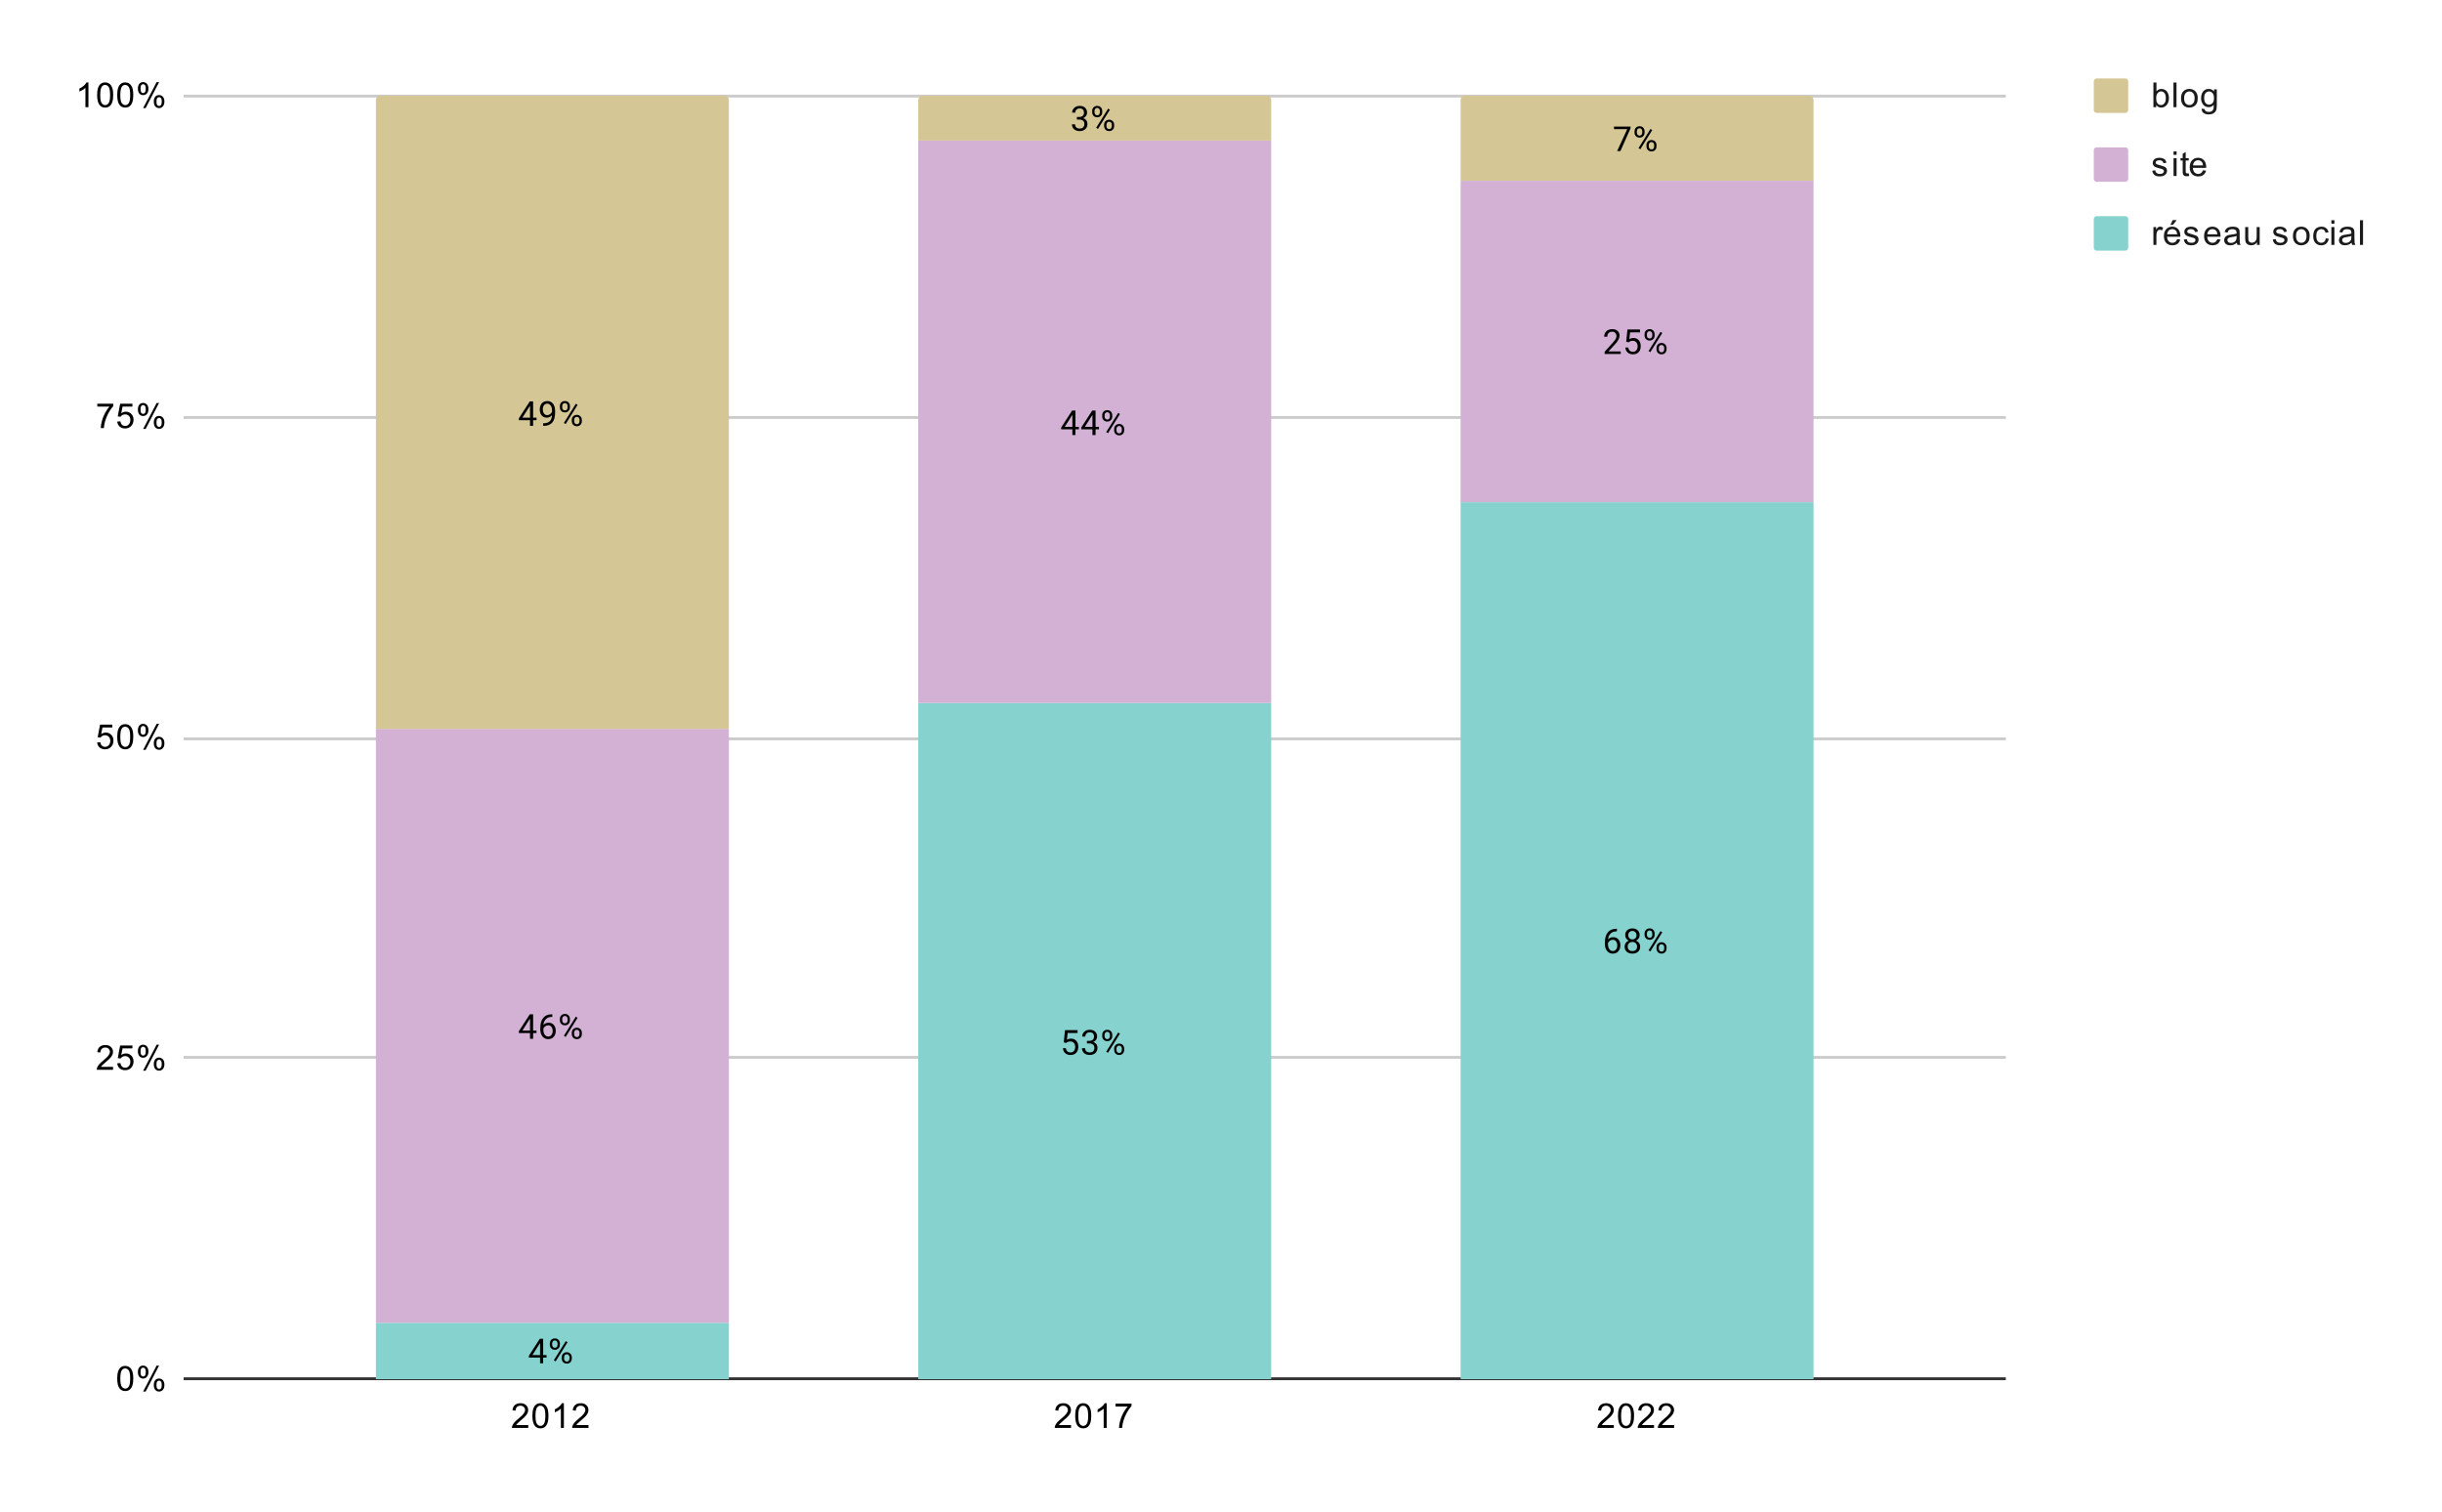 <svg version="1.1" viewBox="0.0 0.0 851.0 527.0" fill="none" stroke="none" stroke-linecap="square" stroke-miterlimit="10" width="851" height="527" xmlns:xlink="http://www.w3.org/1999/xlink" xmlns="http://www.w3.org/2000/svg"><path fill="#ffffff" d="M0 0L851.0 0L851.0 527.0L0 527.0L0 0Z" fill-rule="nonzero"/><path stroke="#333333" stroke-width="1.0" stroke-linecap="butt" d="M64.5 480.5L698.5 480.5" fill-rule="nonzero"/><path stroke="#cccccc" stroke-width="1.0" stroke-linecap="butt" d="M64.5 368.5L698.5 368.5" fill-rule="nonzero"/><path stroke="#cccccc" stroke-width="1.0" stroke-linecap="butt" d="M64.5 257.5L698.5 257.5" fill-rule="nonzero"/><path stroke="#cccccc" stroke-width="1.0" stroke-linecap="butt" d="M64.5 145.5L698.5 145.5" fill-rule="nonzero"/><path stroke="#cccccc" stroke-width="1.0" stroke-linecap="butt" d="M64.5 33.5L698.5 33.5" fill-rule="nonzero"/><clipPath id="id_0"><path d="M64.35 33.35L698.03 33.35L698.03 480.65L64.35 480.65L64.35 33.35Z" clip-rule="nonzero"/></clipPath><path stroke="#000000" stroke-width="2.0" stroke-linecap="butt" stroke-opacity="0.0" clip-path="url(#id_0)" d="M254.0 481.0L131.0 481.0L131.0 461.0L254.0 461.0Z" fill-rule="nonzero"/><path fill="#86d2ce" clip-path="url(#id_0)" d="M254.0 481.0L131.0 481.0L131.0 461.0L254.0 461.0Z" fill-rule="nonzero"/><path stroke="#000000" stroke-width="2.0" stroke-linecap="butt" stroke-opacity="0.0" clip-path="url(#id_0)" d="M443.0 481.0L320.0 481.0L320.0 245.0L443.0 245.0Z" fill-rule="nonzero"/><path fill="#86d2ce" clip-path="url(#id_0)" d="M443.0 481.0L320.0 481.0L320.0 245.0L443.0 245.0Z" fill-rule="nonzero"/><path stroke="#000000" stroke-width="2.0" stroke-linecap="butt" stroke-opacity="0.0" clip-path="url(#id_0)" d="M632.0 481.0L509.0 481.0L509.0 175.0L632.0 175.0Z" fill-rule="nonzero"/><path fill="#86d2ce" clip-path="url(#id_0)" d="M632.0 481.0L509.0 481.0L509.0 175.0L632.0 175.0Z" fill-rule="nonzero"/><path stroke="#000000" stroke-width="2.0" stroke-linecap="butt" stroke-opacity="0.0" clip-path="url(#id_0)" d="M254.0 461.0L131.0 461.0L131.0 254.0L254.0 254.0Z" fill-rule="nonzero"/><path fill="#d2b1d5" clip-path="url(#id_0)" d="M254.0 461.0L131.0 461.0L131.0 254.0L254.0 254.0Z" fill-rule="nonzero"/><path stroke="#000000" stroke-width="2.0" stroke-linecap="butt" stroke-opacity="0.0" clip-path="url(#id_0)" d="M443.0 245.0L320.0 245.0L320.0 49.0L443.0 49.0Z" fill-rule="nonzero"/><path fill="#d2b1d5" clip-path="url(#id_0)" d="M443.0 245.0L320.0 245.0L320.0 49.0L443.0 49.0Z" fill-rule="nonzero"/><path stroke="#000000" stroke-width="2.0" stroke-linecap="butt" stroke-opacity="0.0" clip-path="url(#id_0)" d="M632.0 175.0L509.0 175.0L509.0 63.0L632.0 63.0Z" fill-rule="nonzero"/><path fill="#d2b1d5" clip-path="url(#id_0)" d="M632.0 175.0L509.0 175.0L509.0 63.0L632.0 63.0Z" fill-rule="nonzero"/><path stroke="#000000" stroke-width="2.0" stroke-linecap="butt" stroke-opacity="0.0" clip-path="url(#id_0)" d="M254.0 254.0L131.0 254.0L131.0 35.0C131.0 33.895 131.895 33.0 133.0 33.0L252.0 33.0C253.105 33.0 254.0 33.895 254.0 35.0Z" fill-rule="nonzero"/><path fill="#d5c695" clip-path="url(#id_0)" d="M254.0 254.0L131.0 254.0L131.0 35.0C131.0 33.895 131.895 33.0 133.0 33.0L252.0 33.0C253.105 33.0 254.0 33.895 254.0 35.0Z" fill-rule="nonzero"/><path stroke="#000000" stroke-width="2.0" stroke-linecap="butt" stroke-opacity="0.0" clip-path="url(#id_0)" d="M443.0 49.0L320.0 49.0L320.0 35.0C320.0 33.895 320.895 33.0 322.0 33.0L441.0 33.0C442.105 33.0 443.0 33.895 443.0 35.0Z" fill-rule="nonzero"/><path fill="#d5c695" clip-path="url(#id_0)" d="M443.0 49.0L320.0 49.0L320.0 35.0C320.0 33.895 320.895 33.0 322.0 33.0L441.0 33.0C442.105 33.0 443.0 33.895 443.0 35.0Z" fill-rule="nonzero"/><path stroke="#000000" stroke-width="2.0" stroke-linecap="butt" stroke-opacity="0.0" clip-path="url(#id_0)" d="M632.0 63.0L509.0 63.0L509.0 35.0C509.0 33.895 509.895 33.0 511.0 33.0L630.0 33.0C631.105 33.0 632.0 33.895 632.0 35.0Z" fill-rule="nonzero"/><path fill="#d5c695" clip-path="url(#id_0)" d="M632.0 63.0L509.0 63.0L509.0 35.0C509.0 33.895 509.895 33.0 511.0 33.0L630.0 33.0C631.105 33.0 632.0 33.895 632.0 35.0Z" fill-rule="nonzero"/><path stroke="#86d2ce" stroke-width="3.0" stroke-linejoin="round" stroke-linecap="round" d="M189.281 472.239L190.469 472.239L190.469 473.114L189.281 473.114L189.281 475.098L188.203 475.098L188.203 473.114L184.312 473.114L184.312 472.473L188.125 466.567L189.281 466.567L189.281 472.239ZM185.547 472.239L188.203 472.239L188.203 468.051L188.062 468.286L185.547 472.239ZM191.609 468.208Q191.609 467.442 192.094 466.942Q192.594 466.442 193.359 466.442Q194.141 466.442 194.625 466.942Q195.109 467.442 195.109 468.239L195.109 468.661Q195.109 469.426 194.609 469.926Q194.125 470.411 193.375 470.411Q192.609 470.411 192.109 469.926Q191.609 469.426 191.609 468.614L191.609 468.208ZM192.422 468.661Q192.422 469.114 192.672 469.411Q192.938 469.708 193.375 469.708Q193.797 469.708 194.047 469.426Q194.297 469.13 194.297 468.63L194.297 468.208Q194.297 467.755 194.047 467.458Q193.797 467.145 193.359 467.145Q192.922 467.145 192.672 467.458Q192.422 467.755 192.422 468.223L192.422 468.661ZM195.766 473.005Q195.766 472.239 196.25 471.755Q196.75 471.255 197.516 471.255Q198.281 471.255 198.766 471.755Q199.266 472.239 199.266 473.051L199.266 473.458Q199.266 474.223 198.781 474.723Q198.297 475.223 197.531 475.223Q196.766 475.223 196.266 474.739Q195.766 474.239 195.766 473.426L195.766 473.005ZM196.578 473.458Q196.578 473.926 196.828 474.223Q197.094 474.52 197.531 474.52Q197.953 474.52 198.203 474.239Q198.453 473.942 198.453 473.442L198.453 473.005Q198.453 472.536 198.188 472.255Q197.938 471.958 197.516 471.958Q197.094 471.958 196.828 472.255Q196.578 472.536 196.578 473.036L196.578 473.458ZM193.625 474.458L193.0 474.067L197.172 467.395L197.781 467.786L193.625 474.458Z" fill-rule="nonzero"/><path fill="#000000" d="M189.281 472.239L190.469 472.239L190.469 473.114L189.281 473.114L189.281 475.098L188.203 475.098L188.203 473.114L184.312 473.114L184.312 472.473L188.125 466.567L189.281 466.567L189.281 472.239ZM185.547 472.239L188.203 472.239L188.203 468.051L188.062 468.286L185.547 472.239ZM191.609 468.208Q191.609 467.442 192.094 466.942Q192.594 466.442 193.359 466.442Q194.141 466.442 194.625 466.942Q195.109 467.442 195.109 468.239L195.109 468.661Q195.109 469.426 194.609 469.926Q194.125 470.411 193.375 470.411Q192.609 470.411 192.109 469.926Q191.609 469.426 191.609 468.614L191.609 468.208ZM192.422 468.661Q192.422 469.114 192.672 469.411Q192.938 469.708 193.375 469.708Q193.797 469.708 194.047 469.426Q194.297 469.13 194.297 468.63L194.297 468.208Q194.297 467.755 194.047 467.458Q193.797 467.145 193.359 467.145Q192.922 467.145 192.672 467.458Q192.422 467.755 192.422 468.223L192.422 468.661ZM195.766 473.005Q195.766 472.239 196.25 471.755Q196.75 471.255 197.516 471.255Q198.281 471.255 198.766 471.755Q199.266 472.239 199.266 473.051L199.266 473.458Q199.266 474.223 198.781 474.723Q198.297 475.223 197.531 475.223Q196.766 475.223 196.266 474.739Q195.766 474.239 195.766 473.426L195.766 473.005ZM196.578 473.458Q196.578 473.926 196.828 474.223Q197.094 474.52 197.531 474.52Q197.953 474.52 198.203 474.239Q198.453 473.942 198.453 473.442L198.453 473.005Q198.453 472.536 198.188 472.255Q197.938 471.958 197.516 471.958Q197.094 471.958 196.828 472.255Q196.578 472.536 196.578 473.036L196.578 473.458ZM193.625 474.458L193.0 474.067L197.172 467.395L197.781 467.786L193.625 474.458Z" fill-rule="nonzero"/><path stroke="#86d2ce" stroke-width="3.0" stroke-linejoin="round" stroke-linecap="round" d="M370.703 363.26L371.141 359.01L375.516 359.01L375.516 360.01L372.062 360.01L371.797 362.338Q372.438 361.963 373.234 361.963Q374.391 361.963 375.078 362.744Q375.766 363.51 375.766 364.822Q375.766 366.135 375.047 366.9Q374.344 367.666 373.062 367.666Q371.938 367.666 371.219 367.041Q370.5 366.4 370.406 365.291L371.422 365.291Q371.531 366.025 371.953 366.4Q372.375 366.775 373.062 366.775Q373.812 366.775 374.25 366.26Q374.688 365.744 374.688 364.838Q374.688 363.978 374.219 363.463Q373.75 362.947 372.969 362.947Q372.266 362.947 371.859 363.244L371.578 363.478L370.703 363.26ZM378.781 362.744L379.594 362.744Q380.375 362.728 380.812 362.338Q381.25 361.947 381.25 361.275Q381.25 359.775 379.75 359.775Q379.047 359.775 378.625 360.182Q378.219 360.588 378.219 361.244L377.125 361.244Q377.125 360.228 377.859 359.557Q378.609 358.885 379.75 358.885Q380.953 358.885 381.641 359.525Q382.328 360.166 382.328 361.307Q382.328 361.869 381.969 362.385Q381.609 362.9 380.984 363.166Q381.688 363.385 382.062 363.9Q382.453 364.416 382.453 365.166Q382.453 366.307 381.703 366.994Q380.953 367.666 379.75 367.666Q378.562 367.666 377.797 367.01Q377.047 366.353 377.047 365.291L378.141 365.291Q378.141 365.963 378.578 366.369Q379.016 366.775 379.766 366.775Q380.547 366.775 380.953 366.369Q381.375 365.947 381.375 365.182Q381.375 364.447 380.922 364.057Q380.469 363.65 379.594 363.635L378.781 363.635L378.781 362.744ZM384.109 360.65Q384.109 359.885 384.594 359.385Q385.094 358.885 385.859 358.885Q386.641 358.885 387.125 359.385Q387.609 359.885 387.609 360.682L387.609 361.103Q387.609 361.869 387.109 362.369Q386.625 362.853 385.875 362.853Q385.109 362.853 384.609 362.369Q384.109 361.869 384.109 361.057L384.109 360.65ZM384.922 361.103Q384.922 361.557 385.172 361.853Q385.438 362.15 385.875 362.15Q386.297 362.15 386.547 361.869Q386.797 361.572 386.797 361.072L386.797 360.65Q386.797 360.197 386.547 359.9Q386.297 359.588 385.859 359.588Q385.422 359.588 385.172 359.9Q384.922 360.197 384.922 360.666L384.922 361.103ZM388.266 365.447Q388.266 364.682 388.75 364.197Q389.25 363.697 390.016 363.697Q390.781 363.697 391.266 364.197Q391.766 364.682 391.766 365.494L391.766 365.9Q391.766 366.666 391.281 367.166Q390.797 367.666 390.031 367.666Q389.266 367.666 388.766 367.182Q388.266 366.682 388.266 365.869L388.266 365.447ZM389.078 365.9Q389.078 366.369 389.328 366.666Q389.594 366.963 390.031 366.963Q390.453 366.963 390.703 366.682Q390.953 366.385 390.953 365.885L390.953 365.447Q390.953 364.978 390.688 364.697Q390.438 364.4 390.016 364.4Q389.594 364.4 389.328 364.697Q389.078 364.978 389.078 365.478L389.078 365.9ZM386.125 366.9L385.5 366.51L389.672 359.838L390.281 360.228L386.125 366.9Z" fill-rule="nonzero"/><path fill="#000000" d="M370.703 363.26L371.141 359.01L375.516 359.01L375.516 360.01L372.062 360.01L371.797 362.338Q372.438 361.963 373.234 361.963Q374.391 361.963 375.078 362.744Q375.766 363.51 375.766 364.822Q375.766 366.135 375.047 366.9Q374.344 367.666 373.062 367.666Q371.938 367.666 371.219 367.041Q370.5 366.4 370.406 365.291L371.422 365.291Q371.531 366.025 371.953 366.4Q372.375 366.775 373.062 366.775Q373.812 366.775 374.25 366.26Q374.688 365.744 374.688 364.838Q374.688 363.978 374.219 363.463Q373.75 362.947 372.969 362.947Q372.266 362.947 371.859 363.244L371.578 363.478L370.703 363.26ZM378.781 362.744L379.594 362.744Q380.375 362.728 380.812 362.338Q381.25 361.947 381.25 361.275Q381.25 359.775 379.75 359.775Q379.047 359.775 378.625 360.182Q378.219 360.588 378.219 361.244L377.125 361.244Q377.125 360.228 377.859 359.557Q378.609 358.885 379.75 358.885Q380.953 358.885 381.641 359.525Q382.328 360.166 382.328 361.307Q382.328 361.869 381.969 362.385Q381.609 362.9 380.984 363.166Q381.688 363.385 382.062 363.9Q382.453 364.416 382.453 365.166Q382.453 366.307 381.703 366.994Q380.953 367.666 379.75 367.666Q378.562 367.666 377.797 367.01Q377.047 366.353 377.047 365.291L378.141 365.291Q378.141 365.963 378.578 366.369Q379.016 366.775 379.766 366.775Q380.547 366.775 380.953 366.369Q381.375 365.947 381.375 365.182Q381.375 364.447 380.922 364.057Q380.469 363.65 379.594 363.635L378.781 363.635L378.781 362.744ZM384.109 360.65Q384.109 359.885 384.594 359.385Q385.094 358.885 385.859 358.885Q386.641 358.885 387.125 359.385Q387.609 359.885 387.609 360.682L387.609 361.103Q387.609 361.869 387.109 362.369Q386.625 362.853 385.875 362.853Q385.109 362.853 384.609 362.369Q384.109 361.869 384.109 361.057L384.109 360.65ZM384.922 361.103Q384.922 361.557 385.172 361.853Q385.438 362.15 385.875 362.15Q386.297 362.15 386.547 361.869Q386.797 361.572 386.797 361.072L386.797 360.65Q386.797 360.197 386.547 359.9Q386.297 359.588 385.859 359.588Q385.422 359.588 385.172 359.9Q384.922 360.197 384.922 360.666L384.922 361.103ZM388.266 365.447Q388.266 364.682 388.75 364.197Q389.25 363.697 390.016 363.697Q390.781 363.697 391.266 364.197Q391.766 364.682 391.766 365.494L391.766 365.9Q391.766 366.666 391.281 367.166Q390.797 367.666 390.031 367.666Q389.266 367.666 388.766 367.182Q388.266 366.682 388.266 365.869L388.266 365.447ZM389.078 365.9Q389.078 366.369 389.328 366.666Q389.594 366.963 390.031 366.963Q390.453 366.963 390.703 366.682Q390.953 366.385 390.953 365.885L390.953 365.447Q390.953 364.978 390.688 364.697Q390.438 364.4 390.016 364.4Q389.594 364.4 389.328 364.697Q389.078 364.978 389.078 365.478L389.078 365.9ZM386.125 366.9L385.5 366.51L389.672 359.838L390.281 360.228L386.125 366.9Z" fill-rule="nonzero"/><path stroke="#86d2ce" stroke-width="3.0" stroke-linejoin="round" stroke-linecap="round" d="M563.469 323.682L563.469 324.588L563.266 324.588Q562.0 324.619 561.25 325.353Q560.5 326.072 560.375 327.385Q561.062 326.619 562.219 326.619Q563.328 326.619 564.0 327.4Q564.672 328.182 564.672 329.432Q564.672 330.744 563.953 331.541Q563.234 332.338 562.016 332.338Q560.797 332.338 560.031 331.4Q559.281 330.447 559.281 328.963L559.281 328.557Q559.281 326.197 560.281 324.947Q561.281 323.697 563.266 323.682L563.469 323.682ZM562.047 327.525Q561.484 327.525 561.016 327.853Q560.547 328.182 560.359 328.697L560.359 329.088Q560.359 330.15 560.828 330.791Q561.312 331.432 562.016 331.432Q562.75 331.432 563.172 330.9Q563.594 330.353 563.594 329.478Q563.594 328.603 563.172 328.072Q562.75 327.525 562.047 327.525ZM571.391 325.9Q571.391 326.541 571.047 327.041Q570.703 327.541 570.141 327.822Q570.797 328.103 571.188 328.666Q571.578 329.213 571.578 329.916Q571.578 331.01 570.828 331.682Q570.094 332.338 568.875 332.338Q567.641 332.338 566.891 331.682Q566.156 331.01 566.156 329.916Q566.156 329.213 566.531 328.666Q566.906 328.103 567.578 327.822Q567.016 327.541 566.688 327.041Q566.359 326.541 566.359 325.9Q566.359 324.822 567.047 324.197Q567.734 323.557 568.875 323.557Q570.0 323.557 570.688 324.197Q571.391 324.822 571.391 325.9ZM570.5 329.885Q570.5 329.166 570.047 328.728Q569.594 328.275 568.859 328.275Q568.125 328.275 567.672 328.728Q567.234 329.166 567.234 329.9Q567.234 330.619 567.672 331.041Q568.109 331.447 568.875 331.447Q569.625 331.447 570.062 331.025Q570.5 330.603 570.5 329.885ZM568.875 324.447Q568.234 324.447 567.828 324.853Q567.438 325.244 567.438 325.932Q567.438 326.572 567.828 326.978Q568.219 327.385 568.859 327.385Q569.516 327.385 569.906 326.978Q570.297 326.572 570.297 325.932Q570.297 325.275 569.891 324.869Q569.484 324.447 568.875 324.447ZM573.109 325.322Q573.109 324.557 573.594 324.057Q574.094 323.557 574.859 323.557Q575.641 323.557 576.125 324.057Q576.609 324.557 576.609 325.353L576.609 325.775Q576.609 326.541 576.109 327.041Q575.625 327.525 574.875 327.525Q574.109 327.525 573.609 327.041Q573.109 326.541 573.109 325.728L573.109 325.322ZM573.922 325.775Q573.922 326.228 574.172 326.525Q574.438 326.822 574.875 326.822Q575.297 326.822 575.547 326.541Q575.797 326.244 575.797 325.744L575.797 325.322Q575.797 324.869 575.547 324.572Q575.297 324.26 574.859 324.26Q574.422 324.26 574.172 324.572Q573.922 324.869 573.922 325.338L573.922 325.775ZM577.266 330.119Q577.266 329.353 577.75 328.869Q578.25 328.369 579.016 328.369Q579.781 328.369 580.266 328.869Q580.766 329.353 580.766 330.166L580.766 330.572Q580.766 331.338 580.281 331.838Q579.797 332.338 579.031 332.338Q578.266 332.338 577.766 331.853Q577.266 331.353 577.266 330.541L577.266 330.119ZM578.078 330.572Q578.078 331.041 578.328 331.338Q578.594 331.635 579.031 331.635Q579.453 331.635 579.703 331.353Q579.953 331.057 579.953 330.557L579.953 330.119Q579.953 329.65 579.688 329.369Q579.438 329.072 579.016 329.072Q578.594 329.072 578.328 329.369Q578.078 329.65 578.078 330.15L578.078 330.572ZM575.125 331.572L574.5 331.182L578.672 324.51L579.281 324.9L575.125 331.572Z" fill-rule="nonzero"/><path fill="#000000" d="M563.469 323.682L563.469 324.588L563.266 324.588Q562.0 324.619 561.25 325.353Q560.5 326.072 560.375 327.385Q561.062 326.619 562.219 326.619Q563.328 326.619 564.0 327.4Q564.672 328.182 564.672 329.432Q564.672 330.744 563.953 331.541Q563.234 332.338 562.016 332.338Q560.797 332.338 560.031 331.4Q559.281 330.447 559.281 328.963L559.281 328.557Q559.281 326.197 560.281 324.947Q561.281 323.697 563.266 323.682L563.469 323.682ZM562.047 327.525Q561.484 327.525 561.016 327.853Q560.547 328.182 560.359 328.697L560.359 329.088Q560.359 330.15 560.828 330.791Q561.312 331.432 562.016 331.432Q562.75 331.432 563.172 330.9Q563.594 330.353 563.594 329.478Q563.594 328.603 563.172 328.072Q562.75 327.525 562.047 327.525ZM571.391 325.9Q571.391 326.541 571.047 327.041Q570.703 327.541 570.141 327.822Q570.797 328.103 571.188 328.666Q571.578 329.213 571.578 329.916Q571.578 331.01 570.828 331.682Q570.094 332.338 568.875 332.338Q567.641 332.338 566.891 331.682Q566.156 331.01 566.156 329.916Q566.156 329.213 566.531 328.666Q566.906 328.103 567.578 327.822Q567.016 327.541 566.688 327.041Q566.359 326.541 566.359 325.9Q566.359 324.822 567.047 324.197Q567.734 323.557 568.875 323.557Q570.0 323.557 570.688 324.197Q571.391 324.822 571.391 325.9ZM570.5 329.885Q570.5 329.166 570.047 328.728Q569.594 328.275 568.859 328.275Q568.125 328.275 567.672 328.728Q567.234 329.166 567.234 329.9Q567.234 330.619 567.672 331.041Q568.109 331.447 568.875 331.447Q569.625 331.447 570.062 331.025Q570.5 330.603 570.5 329.885ZM568.875 324.447Q568.234 324.447 567.828 324.853Q567.438 325.244 567.438 325.932Q567.438 326.572 567.828 326.978Q568.219 327.385 568.859 327.385Q569.516 327.385 569.906 326.978Q570.297 326.572 570.297 325.932Q570.297 325.275 569.891 324.869Q569.484 324.447 568.875 324.447ZM573.109 325.322Q573.109 324.557 573.594 324.057Q574.094 323.557 574.859 323.557Q575.641 323.557 576.125 324.057Q576.609 324.557 576.609 325.353L576.609 325.775Q576.609 326.541 576.109 327.041Q575.625 327.525 574.875 327.525Q574.109 327.525 573.609 327.041Q573.109 326.541 573.109 325.728L573.109 325.322ZM573.922 325.775Q573.922 326.228 574.172 326.525Q574.438 326.822 574.875 326.822Q575.297 326.822 575.547 326.541Q575.797 326.244 575.797 325.744L575.797 325.322Q575.797 324.869 575.547 324.572Q575.297 324.26 574.859 324.26Q574.422 324.26 574.172 324.572Q573.922 324.869 573.922 325.338L573.922 325.775ZM577.266 330.119Q577.266 329.353 577.75 328.869Q578.25 328.369 579.016 328.369Q579.781 328.369 580.266 328.869Q580.766 329.353 580.766 330.166L580.766 330.572Q580.766 331.338 580.281 331.838Q579.797 332.338 579.031 332.338Q578.266 332.338 577.766 331.853Q577.266 331.353 577.266 330.541L577.266 330.119ZM578.078 330.572Q578.078 331.041 578.328 331.338Q578.594 331.635 579.031 331.635Q579.453 331.635 579.703 331.353Q579.953 331.057 579.953 330.557L579.953 330.119Q579.953 329.65 579.688 329.369Q579.438 329.072 579.016 329.072Q578.594 329.072 578.328 329.369Q578.078 329.65 578.078 330.15L578.078 330.572ZM575.125 331.572L574.5 331.182L578.672 324.51L579.281 324.9L575.125 331.572Z" fill-rule="nonzero"/><path stroke="#d2b1d5" stroke-width="3.0" stroke-linejoin="round" stroke-linecap="round" d="M185.781 359.157L186.969 359.157L186.969 360.032L185.781 360.032L185.781 362.017L184.703 362.017L184.703 360.032L180.812 360.032L180.812 359.392L184.625 353.486L185.781 353.486L185.781 359.157ZM182.047 359.157L184.703 359.157L184.703 354.97L184.562 355.204L182.047 359.157ZM192.469 353.486L192.469 354.392L192.266 354.392Q191.0 354.423 190.25 355.157Q189.5 355.876 189.375 357.189Q190.062 356.423 191.219 356.423Q192.328 356.423 193.0 357.204Q193.672 357.986 193.672 359.236Q193.672 360.548 192.953 361.345Q192.234 362.142 191.016 362.142Q189.797 362.142 189.031 361.204Q188.281 360.251 188.281 358.767L188.281 358.361Q188.281 356.001 189.281 354.751Q190.281 353.501 192.266 353.486L192.469 353.486ZM191.047 357.329Q190.484 357.329 190.016 357.657Q189.547 357.986 189.359 358.501L189.359 358.892Q189.359 359.954 189.828 360.595Q190.312 361.236 191.016 361.236Q191.75 361.236 192.172 360.704Q192.594 360.157 192.594 359.282Q192.594 358.407 192.172 357.876Q191.75 357.329 191.047 357.329ZM195.109 355.126Q195.109 354.361 195.594 353.861Q196.094 353.361 196.859 353.361Q197.641 353.361 198.125 353.861Q198.609 354.361 198.609 355.157L198.609 355.579Q198.609 356.345 198.109 356.845Q197.625 357.329 196.875 357.329Q196.109 357.329 195.609 356.845Q195.109 356.345 195.109 355.532L195.109 355.126ZM195.922 355.579Q195.922 356.032 196.172 356.329Q196.438 356.626 196.875 356.626Q197.297 356.626 197.547 356.345Q197.797 356.048 197.797 355.548L197.797 355.126Q197.797 354.673 197.547 354.376Q197.297 354.064 196.859 354.064Q196.422 354.064 196.172 354.376Q195.922 354.673 195.922 355.142L195.922 355.579ZM199.266 359.923Q199.266 359.157 199.75 358.673Q200.25 358.173 201.016 358.173Q201.781 358.173 202.266 358.673Q202.766 359.157 202.766 359.97L202.766 360.376Q202.766 361.142 202.281 361.642Q201.797 362.142 201.031 362.142Q200.266 362.142 199.766 361.657Q199.266 361.157 199.266 360.345L199.266 359.923ZM200.078 360.376Q200.078 360.845 200.328 361.142Q200.594 361.439 201.031 361.439Q201.453 361.439 201.703 361.157Q201.953 360.861 201.953 360.361L201.953 359.923Q201.953 359.454 201.688 359.173Q201.438 358.876 201.016 358.876Q200.594 358.876 200.328 359.173Q200.078 359.454 200.078 359.954L200.078 360.376ZM197.125 361.376L196.5 360.986L200.672 354.314L201.281 354.704L197.125 361.376Z" fill-rule="nonzero"/><path fill="#000000" d="M185.781 359.157L186.969 359.157L186.969 360.032L185.781 360.032L185.781 362.017L184.703 362.017L184.703 360.032L180.812 360.032L180.812 359.392L184.625 353.486L185.781 353.486L185.781 359.157ZM182.047 359.157L184.703 359.157L184.703 354.97L184.562 355.204L182.047 359.157ZM192.469 353.486L192.469 354.392L192.266 354.392Q191.0 354.423 190.25 355.157Q189.5 355.876 189.375 357.189Q190.062 356.423 191.219 356.423Q192.328 356.423 193.0 357.204Q193.672 357.986 193.672 359.236Q193.672 360.548 192.953 361.345Q192.234 362.142 191.016 362.142Q189.797 362.142 189.031 361.204Q188.281 360.251 188.281 358.767L188.281 358.361Q188.281 356.001 189.281 354.751Q190.281 353.501 192.266 353.486L192.469 353.486ZM191.047 357.329Q190.484 357.329 190.016 357.657Q189.547 357.986 189.359 358.501L189.359 358.892Q189.359 359.954 189.828 360.595Q190.312 361.236 191.016 361.236Q191.75 361.236 192.172 360.704Q192.594 360.157 192.594 359.282Q192.594 358.407 192.172 357.876Q191.75 357.329 191.047 357.329ZM195.109 355.126Q195.109 354.361 195.594 353.861Q196.094 353.361 196.859 353.361Q197.641 353.361 198.125 353.861Q198.609 354.361 198.609 355.157L198.609 355.579Q198.609 356.345 198.109 356.845Q197.625 357.329 196.875 357.329Q196.109 357.329 195.609 356.845Q195.109 356.345 195.109 355.532L195.109 355.126ZM195.922 355.579Q195.922 356.032 196.172 356.329Q196.438 356.626 196.875 356.626Q197.297 356.626 197.547 356.345Q197.797 356.048 197.797 355.548L197.797 355.126Q197.797 354.673 197.547 354.376Q197.297 354.064 196.859 354.064Q196.422 354.064 196.172 354.376Q195.922 354.673 195.922 355.142L195.922 355.579ZM199.266 359.923Q199.266 359.157 199.75 358.673Q200.25 358.173 201.016 358.173Q201.781 358.173 202.266 358.673Q202.766 359.157 202.766 359.97L202.766 360.376Q202.766 361.142 202.281 361.642Q201.797 362.142 201.031 362.142Q200.266 362.142 199.766 361.657Q199.266 361.157 199.266 360.345L199.266 359.923ZM200.078 360.376Q200.078 360.845 200.328 361.142Q200.594 361.439 201.031 361.439Q201.453 361.439 201.703 361.157Q201.953 360.861 201.953 360.361L201.953 359.923Q201.953 359.454 201.688 359.173Q201.438 358.876 201.016 358.876Q200.594 358.876 200.328 359.173Q200.078 359.454 200.078 359.954L200.078 360.376ZM197.125 361.376L196.5 360.986L200.672 354.314L201.281 354.704L197.125 361.376Z" fill-rule="nonzero"/><path stroke="#d2b1d5" stroke-width="3.0" stroke-linejoin="round" stroke-linecap="round" d="M374.781 148.744L375.969 148.744L375.969 149.619L374.781 149.619L374.781 151.603L373.703 151.603L373.703 149.619L369.812 149.619L369.812 148.978L373.625 143.072L374.781 143.072L374.781 148.744ZM371.047 148.744L373.703 148.744L373.703 144.556L373.562 144.791L371.047 148.744ZM381.781 148.744L382.969 148.744L382.969 149.619L381.781 149.619L381.781 151.603L380.703 151.603L380.703 149.619L376.812 149.619L376.812 148.978L380.625 143.072L381.781 143.072L381.781 148.744ZM378.047 148.744L380.703 148.744L380.703 144.556L380.562 144.791L378.047 148.744ZM384.109 144.712Q384.109 143.947 384.594 143.447Q385.094 142.947 385.859 142.947Q386.641 142.947 387.125 143.447Q387.609 143.947 387.609 144.744L387.609 145.166Q387.609 145.931 387.109 146.431Q386.625 146.916 385.875 146.916Q385.109 146.916 384.609 146.431Q384.109 145.931 384.109 145.119L384.109 144.712ZM384.922 145.166Q384.922 145.619 385.172 145.916Q385.438 146.212 385.875 146.212Q386.297 146.212 386.547 145.931Q386.797 145.634 386.797 145.134L386.797 144.712Q386.797 144.259 386.547 143.962Q386.297 143.65 385.859 143.65Q385.422 143.65 385.172 143.962Q384.922 144.259 384.922 144.728L384.922 145.166ZM388.266 149.509Q388.266 148.744 388.75 148.259Q389.25 147.759 390.016 147.759Q390.781 147.759 391.266 148.259Q391.766 148.744 391.766 149.556L391.766 149.962Q391.766 150.728 391.281 151.228Q390.797 151.728 390.031 151.728Q389.266 151.728 388.766 151.244Q388.266 150.744 388.266 149.931L388.266 149.509ZM389.078 149.962Q389.078 150.431 389.328 150.728Q389.594 151.025 390.031 151.025Q390.453 151.025 390.703 150.744Q390.953 150.447 390.953 149.947L390.953 149.509Q390.953 149.041 390.688 148.759Q390.438 148.462 390.016 148.462Q389.594 148.462 389.328 148.759Q389.078 149.041 389.078 149.541L389.078 149.962ZM386.125 150.962L385.5 150.572L389.672 143.9L390.281 144.291L386.125 150.962Z" fill-rule="nonzero"/><path fill="#000000" d="M374.781 148.744L375.969 148.744L375.969 149.619L374.781 149.619L374.781 151.603L373.703 151.603L373.703 149.619L369.812 149.619L369.812 148.978L373.625 143.072L374.781 143.072L374.781 148.744ZM371.047 148.744L373.703 148.744L373.703 144.556L373.562 144.791L371.047 148.744ZM381.781 148.744L382.969 148.744L382.969 149.619L381.781 149.619L381.781 151.603L380.703 151.603L380.703 149.619L376.812 149.619L376.812 148.978L380.625 143.072L381.781 143.072L381.781 148.744ZM378.047 148.744L380.703 148.744L380.703 144.556L380.562 144.791L378.047 148.744ZM384.109 144.712Q384.109 143.947 384.594 143.447Q385.094 142.947 385.859 142.947Q386.641 142.947 387.125 143.447Q387.609 143.947 387.609 144.744L387.609 145.166Q387.609 145.931 387.109 146.431Q386.625 146.916 385.875 146.916Q385.109 146.916 384.609 146.431Q384.109 145.931 384.109 145.119L384.109 144.712ZM384.922 145.166Q384.922 145.619 385.172 145.916Q385.438 146.212 385.875 146.212Q386.297 146.212 386.547 145.931Q386.797 145.634 386.797 145.134L386.797 144.712Q386.797 144.259 386.547 143.962Q386.297 143.65 385.859 143.65Q385.422 143.65 385.172 143.962Q384.922 144.259 384.922 144.728L384.922 145.166ZM388.266 149.509Q388.266 148.744 388.75 148.259Q389.25 147.759 390.016 147.759Q390.781 147.759 391.266 148.259Q391.766 148.744 391.766 149.556L391.766 149.962Q391.766 150.728 391.281 151.228Q390.797 151.728 390.031 151.728Q389.266 151.728 388.766 151.244Q388.266 150.744 388.266 149.931L388.266 149.509ZM389.078 149.962Q389.078 150.431 389.328 150.728Q389.594 151.025 390.031 151.025Q390.453 151.025 390.703 150.744Q390.953 150.447 390.953 149.947L390.953 149.509Q390.953 149.041 390.688 148.759Q390.438 148.462 390.016 148.462Q389.594 148.462 389.328 148.759Q389.078 149.041 389.078 149.541L389.078 149.962ZM386.125 150.962L385.5 150.572L389.672 143.9L390.281 144.291L386.125 150.962Z" fill-rule="nonzero"/><path stroke="#d2b1d5" stroke-width="3.0" stroke-linejoin="round" stroke-linecap="round" d="M564.797 123.363L559.203 123.363L559.203 122.582L562.156 119.301Q562.812 118.551 563.062 118.098Q563.312 117.629 563.312 117.129Q563.312 116.457 562.906 116.035Q562.516 115.598 561.828 115.598Q561.031 115.598 560.578 116.066Q560.125 116.519 560.125 117.348L559.047 117.348Q559.047 116.16 559.797 115.441Q560.562 114.707 561.828 114.707Q563.031 114.707 563.719 115.332Q564.406 115.957 564.406 117.004Q564.406 118.254 562.797 120.004L560.516 122.473L564.797 122.473L564.797 123.363ZM566.703 119.082L567.141 114.832L571.516 114.832L571.516 115.832L568.062 115.832L567.797 118.16Q568.438 117.785 569.234 117.785Q570.391 117.785 571.078 118.566Q571.766 119.332 571.766 120.644Q571.766 121.957 571.047 122.723Q570.344 123.488 569.062 123.488Q567.938 123.488 567.219 122.863Q566.5 122.223 566.406 121.113L567.422 121.113Q567.531 121.848 567.953 122.223Q568.375 122.598 569.062 122.598Q569.812 122.598 570.25 122.082Q570.688 121.566 570.688 120.66Q570.688 119.801 570.219 119.285Q569.75 118.769 568.969 118.769Q568.266 118.769 567.859 119.066L567.578 119.301L566.703 119.082ZM573.109 116.473Q573.109 115.707 573.594 115.207Q574.094 114.707 574.859 114.707Q575.641 114.707 576.125 115.207Q576.609 115.707 576.609 116.504L576.609 116.926Q576.609 117.691 576.109 118.191Q575.625 118.676 574.875 118.676Q574.109 118.676 573.609 118.191Q573.109 117.691 573.109 116.879L573.109 116.473ZM573.922 116.926Q573.922 117.379 574.172 117.676Q574.438 117.973 574.875 117.973Q575.297 117.973 575.547 117.691Q575.797 117.394 575.797 116.894L575.797 116.473Q575.797 116.019 575.547 115.723Q575.297 115.41 574.859 115.41Q574.422 115.41 574.172 115.723Q573.922 116.019 573.922 116.488L573.922 116.926ZM577.266 121.269Q577.266 120.504 577.75 120.019Q578.25 119.519 579.016 119.519Q579.781 119.519 580.266 120.019Q580.766 120.504 580.766 121.316L580.766 121.723Q580.766 122.488 580.281 122.988Q579.797 123.488 579.031 123.488Q578.266 123.488 577.766 123.004Q577.266 122.504 577.266 121.691L577.266 121.269ZM578.078 121.723Q578.078 122.191 578.328 122.488Q578.594 122.785 579.031 122.785Q579.453 122.785 579.703 122.504Q579.953 122.207 579.953 121.707L579.953 121.269Q579.953 120.801 579.688 120.519Q579.438 120.223 579.016 120.223Q578.594 120.223 578.328 120.519Q578.078 120.801 578.078 121.301L578.078 121.723ZM575.125 122.723L574.5 122.332L578.672 115.66L579.281 116.051L575.125 122.723Z" fill-rule="nonzero"/><path fill="#000000" d="M564.797 123.363L559.203 123.363L559.203 122.582L562.156 119.301Q562.812 118.551 563.062 118.098Q563.312 117.629 563.312 117.129Q563.312 116.457 562.906 116.035Q562.516 115.598 561.828 115.598Q561.031 115.598 560.578 116.066Q560.125 116.519 560.125 117.348L559.047 117.348Q559.047 116.16 559.797 115.441Q560.562 114.707 561.828 114.707Q563.031 114.707 563.719 115.332Q564.406 115.957 564.406 117.004Q564.406 118.254 562.797 120.004L560.516 122.473L564.797 122.473L564.797 123.363ZM566.703 119.082L567.141 114.832L571.516 114.832L571.516 115.832L568.062 115.832L567.797 118.16Q568.438 117.785 569.234 117.785Q570.391 117.785 571.078 118.566Q571.766 119.332 571.766 120.644Q571.766 121.957 571.047 122.723Q570.344 123.488 569.062 123.488Q567.938 123.488 567.219 122.863Q566.5 122.223 566.406 121.113L567.422 121.113Q567.531 121.848 567.953 122.223Q568.375 122.598 569.062 122.598Q569.812 122.598 570.25 122.082Q570.688 121.566 570.688 120.66Q570.688 119.801 570.219 119.285Q569.75 118.769 568.969 118.769Q568.266 118.769 567.859 119.066L567.578 119.301L566.703 119.082ZM573.109 116.473Q573.109 115.707 573.594 115.207Q574.094 114.707 574.859 114.707Q575.641 114.707 576.125 115.207Q576.609 115.707 576.609 116.504L576.609 116.926Q576.609 117.691 576.109 118.191Q575.625 118.676 574.875 118.676Q574.109 118.676 573.609 118.191Q573.109 117.691 573.109 116.879L573.109 116.473ZM573.922 116.926Q573.922 117.379 574.172 117.676Q574.438 117.973 574.875 117.973Q575.297 117.973 575.547 117.691Q575.797 117.394 575.797 116.894L575.797 116.473Q575.797 116.019 575.547 115.723Q575.297 115.41 574.859 115.41Q574.422 115.41 574.172 115.723Q573.922 116.019 573.922 116.488L573.922 116.926ZM577.266 121.269Q577.266 120.504 577.75 120.019Q578.25 119.519 579.016 119.519Q579.781 119.519 580.266 120.019Q580.766 120.504 580.766 121.316L580.766 121.723Q580.766 122.488 580.281 122.988Q579.797 123.488 579.031 123.488Q578.266 123.488 577.766 123.004Q577.266 122.504 577.266 121.691L577.266 121.269ZM578.078 121.723Q578.078 122.191 578.328 122.488Q578.594 122.785 579.031 122.785Q579.453 122.785 579.703 122.504Q579.953 122.207 579.953 121.707L579.953 121.269Q579.953 120.801 579.688 120.519Q579.438 120.223 579.016 120.223Q578.594 120.223 578.328 120.519Q578.078 120.801 578.078 121.301L578.078 121.723ZM575.125 122.723L574.5 122.332L578.672 115.66L579.281 116.051L575.125 122.723Z" fill-rule="nonzero"/><path stroke="#d5c695" stroke-width="3.0" stroke-linejoin="round" stroke-linecap="round" d="M185.781 145.559L186.969 145.559L186.969 146.434L185.781 146.434L185.781 148.419L184.703 148.419L184.703 146.434L180.812 146.434L180.812 145.794L184.625 139.887L185.781 139.887L185.781 145.559ZM182.047 145.559L184.703 145.559L184.703 141.372L184.562 141.606L182.047 145.559ZM192.359 144.669Q192.031 145.075 191.547 145.325Q191.078 145.559 190.516 145.559Q189.781 145.559 189.234 145.2Q188.688 144.84 188.391 144.184Q188.094 143.512 188.094 142.715Q188.094 141.872 188.406 141.184Q188.734 140.497 189.328 140.137Q189.938 139.762 190.734 139.762Q192.0 139.762 192.719 140.715Q193.453 141.669 193.453 143.294L193.453 143.606Q193.453 146.106 192.469 147.247Q191.484 148.387 189.5 148.419L189.281 148.419L189.281 147.512L189.516 147.512Q190.859 147.481 191.578 146.809Q192.297 146.137 192.359 144.669ZM190.688 144.669Q191.234 144.669 191.688 144.34Q192.156 143.997 192.375 143.512L192.375 143.075Q192.375 142.012 191.906 141.34Q191.438 140.669 190.734 140.669Q190.016 140.669 189.578 141.215Q189.156 141.762 189.156 142.669Q189.156 143.544 189.562 144.106Q189.984 144.669 190.688 144.669ZM195.109 141.528Q195.109 140.762 195.594 140.262Q196.094 139.762 196.859 139.762Q197.641 139.762 198.125 140.262Q198.609 140.762 198.609 141.559L198.609 141.981Q198.609 142.747 198.109 143.247Q197.625 143.731 196.875 143.731Q196.109 143.731 195.609 143.247Q195.109 142.747 195.109 141.934L195.109 141.528ZM195.922 141.981Q195.922 142.434 196.172 142.731Q196.438 143.028 196.875 143.028Q197.297 143.028 197.547 142.747Q197.797 142.45 197.797 141.95L197.797 141.528Q197.797 141.075 197.547 140.778Q197.297 140.465 196.859 140.465Q196.422 140.465 196.172 140.778Q195.922 141.075 195.922 141.544L195.922 141.981ZM199.266 146.325Q199.266 145.559 199.75 145.075Q200.25 144.575 201.016 144.575Q201.781 144.575 202.266 145.075Q202.766 145.559 202.766 146.372L202.766 146.778Q202.766 147.544 202.281 148.044Q201.797 148.544 201.031 148.544Q200.266 148.544 199.766 148.059Q199.266 147.559 199.266 146.747L199.266 146.325ZM200.078 146.778Q200.078 147.247 200.328 147.544Q200.594 147.84 201.031 147.84Q201.453 147.84 201.703 147.559Q201.953 147.262 201.953 146.762L201.953 146.325Q201.953 145.856 201.688 145.575Q201.438 145.278 201.016 145.278Q200.594 145.278 200.328 145.575Q200.078 145.856 200.078 146.356L200.078 146.778ZM197.125 147.778L196.5 147.387L200.672 140.715L201.281 141.106L197.125 147.778Z" fill-rule="nonzero"/><path fill="#000000" d="M185.781 145.559L186.969 145.559L186.969 146.434L185.781 146.434L185.781 148.419L184.703 148.419L184.703 146.434L180.812 146.434L180.812 145.794L184.625 139.887L185.781 139.887L185.781 145.559ZM182.047 145.559L184.703 145.559L184.703 141.372L184.562 141.606L182.047 145.559ZM192.359 144.669Q192.031 145.075 191.547 145.325Q191.078 145.559 190.516 145.559Q189.781 145.559 189.234 145.2Q188.688 144.84 188.391 144.184Q188.094 143.512 188.094 142.715Q188.094 141.872 188.406 141.184Q188.734 140.497 189.328 140.137Q189.938 139.762 190.734 139.762Q192.0 139.762 192.719 140.715Q193.453 141.669 193.453 143.294L193.453 143.606Q193.453 146.106 192.469 147.247Q191.484 148.387 189.5 148.419L189.281 148.419L189.281 147.512L189.516 147.512Q190.859 147.481 191.578 146.809Q192.297 146.137 192.359 144.669ZM190.688 144.669Q191.234 144.669 191.688 144.34Q192.156 143.997 192.375 143.512L192.375 143.075Q192.375 142.012 191.906 141.34Q191.438 140.669 190.734 140.669Q190.016 140.669 189.578 141.215Q189.156 141.762 189.156 142.669Q189.156 143.544 189.562 144.106Q189.984 144.669 190.688 144.669ZM195.109 141.528Q195.109 140.762 195.594 140.262Q196.094 139.762 196.859 139.762Q197.641 139.762 198.125 140.262Q198.609 140.762 198.609 141.559L198.609 141.981Q198.609 142.747 198.109 143.247Q197.625 143.731 196.875 143.731Q196.109 143.731 195.609 143.247Q195.109 142.747 195.109 141.934L195.109 141.528ZM195.922 141.981Q195.922 142.434 196.172 142.731Q196.438 143.028 196.875 143.028Q197.297 143.028 197.547 142.747Q197.797 142.45 197.797 141.95L197.797 141.528Q197.797 141.075 197.547 140.778Q197.297 140.465 196.859 140.465Q196.422 140.465 196.172 140.778Q195.922 141.075 195.922 141.544L195.922 141.981ZM199.266 146.325Q199.266 145.559 199.75 145.075Q200.25 144.575 201.016 144.575Q201.781 144.575 202.266 145.075Q202.766 145.559 202.766 146.372L202.766 146.778Q202.766 147.544 202.281 148.044Q201.797 148.544 201.031 148.544Q200.266 148.544 199.766 148.059Q199.266 147.559 199.266 146.747L199.266 146.325ZM200.078 146.778Q200.078 147.247 200.328 147.544Q200.594 147.84 201.031 147.84Q201.453 147.84 201.703 147.559Q201.953 147.262 201.953 146.762L201.953 146.325Q201.953 145.856 201.688 145.575Q201.438 145.278 201.016 145.278Q200.594 145.278 200.328 145.575Q200.078 145.856 200.078 146.356L200.078 146.778ZM197.125 147.778L196.5 147.387L200.672 140.715L201.281 141.106L197.125 147.778Z" fill-rule="nonzero"/><path stroke="#d5c695" stroke-width="3.0" stroke-linejoin="round" stroke-linecap="round" d="M375.281 40.765L376.094 40.765Q376.875 40.75 377.312 40.359Q377.75 39.968 377.75 39.296Q377.75 37.796 376.25 37.796Q375.547 37.796 375.125 38.203Q374.719 38.609 374.719 39.265L373.625 39.265Q373.625 38.25 374.359 37.578Q375.109 36.906 376.25 36.906Q377.453 36.906 378.141 37.546Q378.828 38.187 378.828 39.328Q378.828 39.89 378.469 40.406Q378.109 40.921 377.484 41.187Q378.188 41.406 378.562 41.921Q378.953 42.437 378.953 43.187Q378.953 44.328 378.203 45.015Q377.453 45.687 376.25 45.687Q375.062 45.687 374.297 45.031Q373.547 44.375 373.547 43.312L374.641 43.312Q374.641 43.984 375.078 44.39Q375.516 44.796 376.266 44.796Q377.047 44.796 377.453 44.39Q377.875 43.968 377.875 43.203Q377.875 42.468 377.422 42.078Q376.969 41.671 376.094 41.656L375.281 41.656L375.281 40.765ZM380.609 38.671Q380.609 37.906 381.094 37.406Q381.594 36.906 382.359 36.906Q383.141 36.906 383.625 37.406Q384.109 37.906 384.109 38.703L384.109 39.125Q384.109 39.89 383.609 40.39Q383.125 40.875 382.375 40.875Q381.609 40.875 381.109 40.39Q380.609 39.89 380.609 39.078L380.609 38.671ZM381.422 39.125Q381.422 39.578 381.672 39.875Q381.938 40.171 382.375 40.171Q382.797 40.171 383.047 39.89Q383.297 39.593 383.297 39.093L383.297 38.671Q383.297 38.218 383.047 37.921Q382.797 37.609 382.359 37.609Q381.922 37.609 381.672 37.921Q381.422 38.218 381.422 38.687L381.422 39.125ZM384.766 43.468Q384.766 42.703 385.25 42.218Q385.75 41.718 386.516 41.718Q387.281 41.718 387.766 42.218Q388.266 42.703 388.266 43.515L388.266 43.921Q388.266 44.687 387.781 45.187Q387.297 45.687 386.531 45.687Q385.766 45.687 385.266 45.203Q384.766 44.703 384.766 43.89L384.766 43.468ZM385.578 43.921Q385.578 44.39 385.828 44.687Q386.094 44.984 386.531 44.984Q386.953 44.984 387.203 44.703Q387.453 44.406 387.453 43.906L387.453 43.468Q387.453 43 387.188 42.718Q386.938 42.421 386.516 42.421Q386.094 42.421 385.828 42.718Q385.578 43 385.578 43.5L385.578 43.921ZM382.625 44.921L382.0 44.531L386.172 37.859L386.781 38.25L382.625 44.921Z" fill-rule="nonzero"/><path fill="#000000" d="M375.281 40.765L376.094 40.765Q376.875 40.75 377.312 40.359Q377.75 39.968 377.75 39.296Q377.75 37.796 376.25 37.796Q375.547 37.796 375.125 38.203Q374.719 38.609 374.719 39.265L373.625 39.265Q373.625 38.25 374.359 37.578Q375.109 36.906 376.25 36.906Q377.453 36.906 378.141 37.546Q378.828 38.187 378.828 39.328Q378.828 39.89 378.469 40.406Q378.109 40.921 377.484 41.187Q378.188 41.406 378.562 41.921Q378.953 42.437 378.953 43.187Q378.953 44.328 378.203 45.015Q377.453 45.687 376.25 45.687Q375.062 45.687 374.297 45.031Q373.547 44.375 373.547 43.312L374.641 43.312Q374.641 43.984 375.078 44.39Q375.516 44.796 376.266 44.796Q377.047 44.796 377.453 44.39Q377.875 43.968 377.875 43.203Q377.875 42.468 377.422 42.078Q376.969 41.671 376.094 41.656L375.281 41.656L375.281 40.765ZM380.609 38.671Q380.609 37.906 381.094 37.406Q381.594 36.906 382.359 36.906Q383.141 36.906 383.625 37.406Q384.109 37.906 384.109 38.703L384.109 39.125Q384.109 39.89 383.609 40.39Q383.125 40.875 382.375 40.875Q381.609 40.875 381.109 40.39Q380.609 39.89 380.609 39.078L380.609 38.671ZM381.422 39.125Q381.422 39.578 381.672 39.875Q381.938 40.171 382.375 40.171Q382.797 40.171 383.047 39.89Q383.297 39.593 383.297 39.093L383.297 38.671Q383.297 38.218 383.047 37.921Q382.797 37.609 382.359 37.609Q381.922 37.609 381.672 37.921Q381.422 38.218 381.422 38.687L381.422 39.125ZM384.766 43.468Q384.766 42.703 385.25 42.218Q385.75 41.718 386.516 41.718Q387.281 41.718 387.766 42.218Q388.266 42.703 388.266 43.515L388.266 43.921Q388.266 44.687 387.781 45.187Q387.297 45.687 386.531 45.687Q385.766 45.687 385.266 45.203Q384.766 44.703 384.766 43.89L384.766 43.468ZM385.578 43.921Q385.578 44.39 385.828 44.687Q386.094 44.984 386.531 44.984Q386.953 44.984 387.203 44.703Q387.453 44.406 387.453 43.906L387.453 43.468Q387.453 43 387.188 42.718Q386.938 42.421 386.516 42.421Q386.094 42.421 385.828 42.718Q385.578 43 385.578 43.5L385.578 43.921ZM382.625 44.921L382.0 44.531L386.172 37.859L386.781 38.25L382.625 44.921Z" fill-rule="nonzero"/><path stroke="#d5c695" stroke-width="3.0" stroke-linejoin="round" stroke-linecap="round" d="M568.219 44.728L564.688 52.65L563.547 52.65L567.062 45.01L562.453 45.01L562.453 44.119L568.219 44.119L568.219 44.728ZM569.609 45.76Q569.609 44.994 570.094 44.494Q570.594 43.994 571.359 43.994Q572.141 43.994 572.625 44.494Q573.109 44.994 573.109 45.791L573.109 46.213Q573.109 46.978 572.609 47.478Q572.125 47.963 571.375 47.963Q570.609 47.963 570.109 47.478Q569.609 46.978 569.609 46.166L569.609 45.76ZM570.422 46.213Q570.422 46.666 570.672 46.963Q570.938 47.26 571.375 47.26Q571.797 47.26 572.047 46.978Q572.297 46.682 572.297 46.182L572.297 45.76Q572.297 45.307 572.047 45.01Q571.797 44.697 571.359 44.697Q570.922 44.697 570.672 45.01Q570.422 45.307 570.422 45.775L570.422 46.213ZM573.766 50.557Q573.766 49.791 574.25 49.307Q574.75 48.807 575.516 48.807Q576.281 48.807 576.766 49.307Q577.266 49.791 577.266 50.603L577.266 51.01Q577.266 51.775 576.781 52.275Q576.297 52.775 575.531 52.775Q574.766 52.775 574.266 52.291Q573.766 51.791 573.766 50.978L573.766 50.557ZM574.578 51.01Q574.578 51.478 574.828 51.775Q575.094 52.072 575.531 52.072Q575.953 52.072 576.203 51.791Q576.453 51.494 576.453 50.994L576.453 50.557Q576.453 50.088 576.188 49.807Q575.938 49.51 575.516 49.51Q575.094 49.51 574.828 49.807Q574.578 50.088 574.578 50.588L574.578 51.01ZM571.625 52.01L571.0 51.619L575.172 44.947L575.781 45.338L571.625 52.01Z" fill-rule="nonzero"/><path fill="#000000" d="M568.219 44.728L564.688 52.65L563.547 52.65L567.062 45.01L562.453 45.01L562.453 44.119L568.219 44.119L568.219 44.728ZM569.609 45.76Q569.609 44.994 570.094 44.494Q570.594 43.994 571.359 43.994Q572.141 43.994 572.625 44.494Q573.109 44.994 573.109 45.791L573.109 46.213Q573.109 46.978 572.609 47.478Q572.125 47.963 571.375 47.963Q570.609 47.963 570.109 47.478Q569.609 46.978 569.609 46.166L569.609 45.76ZM570.422 46.213Q570.422 46.666 570.672 46.963Q570.938 47.26 571.375 47.26Q571.797 47.26 572.047 46.978Q572.297 46.682 572.297 46.182L572.297 45.76Q572.297 45.307 572.047 45.01Q571.797 44.697 571.359 44.697Q570.922 44.697 570.672 45.01Q570.422 45.307 570.422 45.775L570.422 46.213ZM573.766 50.557Q573.766 49.791 574.25 49.307Q574.75 48.807 575.516 48.807Q576.281 48.807 576.766 49.307Q577.266 49.791 577.266 50.603L577.266 51.01Q577.266 51.775 576.781 52.275Q576.297 52.775 575.531 52.775Q574.766 52.775 574.266 52.291Q573.766 51.791 573.766 50.978L573.766 50.557ZM574.578 51.01Q574.578 51.478 574.828 51.775Q575.094 52.072 575.531 52.072Q575.953 52.072 576.203 51.791Q576.453 51.494 576.453 50.994L576.453 50.557Q576.453 50.088 576.188 49.807Q575.938 49.51 575.516 49.51Q575.094 49.51 574.828 49.807Q574.578 50.088 574.578 50.588L574.578 51.01ZM571.625 52.01L571.0 51.619L575.172 44.947L575.781 45.338L571.625 52.01Z" fill-rule="nonzero"/><path fill="#000000" d="M40.85 480.416Q40.85 478.884 41.163 477.962Q41.475 477.025 42.084 476.525Q42.709 476.025 43.647 476.025Q44.334 476.025 44.85 476.306Q45.381 476.587 45.725 477.119Q46.069 477.634 46.256 478.384Q46.444 479.134 46.444 480.416Q46.444 481.931 46.131 482.853Q45.834 483.775 45.209 484.291Q44.6 484.791 43.647 484.791Q42.413 484.791 41.694 483.9Q40.85 482.837 40.85 480.416ZM41.928 480.416Q41.928 482.525 42.428 483.228Q42.928 483.931 43.647 483.931Q44.381 483.931 44.866 483.228Q45.366 482.525 45.366 480.416Q45.366 478.291 44.866 477.603Q44.381 476.9 43.631 476.9Q42.913 476.9 42.475 477.509Q41.928 478.291 41.928 480.416ZM48.053 478.119Q48.053 477.197 48.506 476.556Q48.975 475.916 49.85 475.916Q50.663 475.916 51.194 476.494Q51.725 477.072 51.725 478.181Q51.725 479.275 51.178 479.869Q50.647 480.447 49.866 480.447Q49.084 480.447 48.569 479.869Q48.053 479.291 48.053 478.119ZM49.881 476.634Q49.491 476.634 49.225 476.978Q48.975 477.322 48.975 478.228Q48.975 479.056 49.225 479.4Q49.491 479.728 49.881 479.728Q50.288 479.728 50.538 479.384Q50.803 479.041 50.803 478.15Q50.803 477.306 50.538 476.978Q50.272 476.634 49.881 476.634ZM49.881 484.962L54.584 475.916L55.444 475.916L50.756 484.962L49.881 484.962ZM53.6 482.634Q53.6 481.712 54.053 481.072Q54.522 480.431 55.413 480.431Q56.225 480.431 56.756 481.009Q57.288 481.572 57.288 482.697Q57.288 483.791 56.741 484.384Q56.209 484.962 55.413 484.962Q54.647 484.962 54.116 484.384Q53.6 483.806 53.6 482.634ZM55.444 481.15Q55.038 481.15 54.772 481.494Q54.522 481.837 54.522 482.744Q54.522 483.556 54.788 483.9Q55.053 484.244 55.444 484.244Q55.834 484.244 56.1 483.9Q56.366 483.556 56.366 482.65Q56.366 481.822 56.1 481.494Q55.834 481.15 55.444 481.15Z" fill-rule="nonzero"/><path fill="#000000" d="M39.397 371.809L39.397 372.825L33.709 372.825Q33.709 372.45 33.834 372.091Q34.053 371.512 34.522 370.95Q35.006 370.387 35.913 369.653Q37.319 368.497 37.803 367.825Q38.303 367.153 38.303 366.559Q38.303 365.934 37.85 365.512Q37.397 365.075 36.678 365.075Q35.913 365.075 35.459 365.528Q35.006 365.981 34.991 366.794L33.913 366.684Q34.022 365.466 34.741 364.841Q35.475 364.2 36.709 364.2Q37.944 364.2 38.663 364.887Q39.381 365.575 39.381 366.591Q39.381 367.106 39.163 367.606Q38.959 368.091 38.459 368.653Q37.975 369.2 36.85 370.153Q35.897 370.95 35.616 371.247Q35.35 371.528 35.178 371.809L39.397 371.809ZM40.85 370.575L41.959 370.481Q42.084 371.294 42.522 371.7Q42.975 372.106 43.616 372.106Q44.366 372.106 44.897 371.528Q45.428 370.95 45.428 370.012Q45.428 369.106 44.913 368.591Q44.413 368.059 43.584 368.059Q43.084 368.059 42.663 368.294Q42.256 368.528 42.022 368.887L41.038 368.762L41.866 364.356L46.147 364.356L46.147 365.356L42.709 365.356L42.256 367.669Q43.022 367.122 43.866 367.122Q44.991 367.122 45.756 367.903Q46.538 368.684 46.538 369.919Q46.538 371.075 45.866 371.934Q45.038 372.966 43.616 372.966Q42.444 372.966 41.694 372.309Q40.959 371.653 40.85 370.575ZM48.053 366.294Q48.053 365.372 48.506 364.731Q48.975 364.091 49.85 364.091Q50.663 364.091 51.194 364.669Q51.725 365.247 51.725 366.356Q51.725 367.45 51.178 368.044Q50.647 368.622 49.866 368.622Q49.084 368.622 48.569 368.044Q48.053 367.466 48.053 366.294ZM49.881 364.809Q49.491 364.809 49.225 365.153Q48.975 365.497 48.975 366.403Q48.975 367.231 49.225 367.575Q49.491 367.903 49.881 367.903Q50.288 367.903 50.538 367.559Q50.803 367.216 50.803 366.325Q50.803 365.481 50.538 365.153Q50.272 364.809 49.881 364.809ZM49.881 373.137L54.584 364.091L55.444 364.091L50.756 373.137L49.881 373.137ZM53.6 370.809Q53.6 369.887 54.053 369.247Q54.522 368.606 55.413 368.606Q56.225 368.606 56.756 369.184Q57.288 369.747 57.288 370.872Q57.288 371.966 56.741 372.559Q56.209 373.137 55.413 373.137Q54.647 373.137 54.116 372.559Q53.6 371.981 53.6 370.809ZM55.444 369.325Q55.038 369.325 54.772 369.669Q54.522 370.012 54.522 370.919Q54.522 371.731 54.788 372.075Q55.053 372.419 55.444 372.419Q55.834 372.419 56.1 372.075Q56.366 371.731 56.366 370.825Q56.366 369.997 56.1 369.669Q55.834 369.325 55.444 369.325Z" fill-rule="nonzero"/><path fill="#000000" d="M33.85 258.75L34.959 258.656Q35.084 259.469 35.522 259.875Q35.975 260.281 36.616 260.281Q37.366 260.281 37.897 259.703Q38.428 259.125 38.428 258.188Q38.428 257.281 37.913 256.766Q37.413 256.234 36.584 256.234Q36.084 256.234 35.663 256.469Q35.256 256.703 35.022 257.062L34.038 256.938L34.866 252.531L39.147 252.531L39.147 253.531L35.709 253.531L35.256 255.844Q36.022 255.297 36.866 255.297Q37.991 255.297 38.756 256.078Q39.538 256.859 39.538 258.094Q39.538 259.25 38.866 260.109Q38.038 261.141 36.616 261.141Q35.444 261.141 34.694 260.484Q33.959 259.828 33.85 258.75ZM40.85 256.766Q40.85 255.234 41.163 254.312Q41.475 253.375 42.084 252.875Q42.709 252.375 43.647 252.375Q44.334 252.375 44.85 252.656Q45.381 252.938 45.725 253.469Q46.069 253.984 46.256 254.734Q46.444 255.484 46.444 256.766Q46.444 258.281 46.131 259.203Q45.834 260.125 45.209 260.641Q44.6 261.141 43.647 261.141Q42.413 261.141 41.694 260.25Q40.85 259.188 40.85 256.766ZM41.928 256.766Q41.928 258.875 42.428 259.578Q42.928 260.281 43.647 260.281Q44.381 260.281 44.866 259.578Q45.366 258.875 45.366 256.766Q45.366 254.641 44.866 253.953Q44.381 253.25 43.631 253.25Q42.913 253.25 42.475 253.859Q41.928 254.641 41.928 256.766ZM48.053 254.469Q48.053 253.547 48.506 252.906Q48.975 252.266 49.85 252.266Q50.663 252.266 51.194 252.844Q51.725 253.422 51.725 254.531Q51.725 255.625 51.178 256.219Q50.647 256.797 49.866 256.797Q49.084 256.797 48.569 256.219Q48.053 255.641 48.053 254.469ZM49.881 252.984Q49.491 252.984 49.225 253.328Q48.975 253.672 48.975 254.578Q48.975 255.406 49.225 255.75Q49.491 256.078 49.881 256.078Q50.288 256.078 50.538 255.734Q50.803 255.391 50.803 254.5Q50.803 253.656 50.538 253.328Q50.272 252.984 49.881 252.984ZM49.881 261.312L54.584 252.266L55.444 252.266L50.756 261.312L49.881 261.312ZM53.6 258.984Q53.6 258.062 54.053 257.422Q54.522 256.781 55.413 256.781Q56.225 256.781 56.756 257.359Q57.288 257.922 57.288 259.047Q57.288 260.141 56.741 260.734Q56.209 261.312 55.413 261.312Q54.647 261.312 54.116 260.734Q53.6 260.156 53.6 258.984ZM55.444 257.5Q55.038 257.5 54.772 257.844Q54.522 258.188 54.522 259.094Q54.522 259.906 54.788 260.25Q55.053 260.594 55.444 260.594Q55.834 260.594 56.1 260.25Q56.366 259.906 56.366 259.0Q56.366 258.172 56.1 257.844Q55.834 257.5 55.444 257.5Z" fill-rule="nonzero"/><path fill="#000000" d="M33.913 141.706L33.913 140.691L39.475 140.691L39.475 141.519Q38.663 142.394 37.85 143.847Q37.053 145.284 36.616 146.816Q36.288 147.894 36.209 149.175L35.116 149.175Q35.131 148.159 35.506 146.722Q35.897 145.284 36.6 143.956Q37.319 142.628 38.131 141.706L33.913 141.706ZM40.85 146.925L41.959 146.831Q42.084 147.644 42.522 148.05Q42.975 148.456 43.616 148.456Q44.366 148.456 44.897 147.878Q45.428 147.3 45.428 146.363Q45.428 145.456 44.913 144.941Q44.413 144.409 43.584 144.409Q43.084 144.409 42.663 144.644Q42.256 144.878 42.022 145.238L41.038 145.113L41.866 140.706L46.147 140.706L46.147 141.706L42.709 141.706L42.256 144.019Q43.022 143.472 43.866 143.472Q44.991 143.472 45.756 144.253Q46.538 145.034 46.538 146.269Q46.538 147.425 45.866 148.284Q45.038 149.316 43.616 149.316Q42.444 149.316 41.694 148.659Q40.959 148.003 40.85 146.925ZM48.053 142.644Q48.053 141.722 48.506 141.081Q48.975 140.441 49.85 140.441Q50.663 140.441 51.194 141.019Q51.725 141.597 51.725 142.706Q51.725 143.8 51.178 144.394Q50.647 144.972 49.866 144.972Q49.084 144.972 48.569 144.394Q48.053 143.816 48.053 142.644ZM49.881 141.159Q49.491 141.159 49.225 141.503Q48.975 141.847 48.975 142.753Q48.975 143.581 49.225 143.925Q49.491 144.253 49.881 144.253Q50.288 144.253 50.538 143.909Q50.803 143.566 50.803 142.675Q50.803 141.831 50.538 141.503Q50.272 141.159 49.881 141.159ZM49.881 149.488L54.584 140.441L55.444 140.441L50.756 149.488L49.881 149.488ZM53.6 147.159Q53.6 146.238 54.053 145.597Q54.522 144.956 55.413 144.956Q56.225 144.956 56.756 145.534Q57.288 146.097 57.288 147.222Q57.288 148.316 56.741 148.909Q56.209 149.488 55.413 149.488Q54.647 149.488 54.116 148.909Q53.6 148.331 53.6 147.159ZM55.444 145.675Q55.038 145.675 54.772 146.019Q54.522 146.363 54.522 147.269Q54.522 148.081 54.788 148.425Q55.053 148.769 55.444 148.769Q55.834 148.769 56.1 148.425Q56.366 148.081 56.366 147.175Q56.366 146.347 56.1 146.019Q55.834 145.675 55.444 145.675Z" fill-rule="nonzero"/><path fill="#000000" d="M30.819 37.35L29.772 37.35L29.772 30.631Q29.381 30.991 28.756 31.366Q28.147 31.725 27.663 31.897L27.663 30.881Q28.538 30.459 29.194 29.881Q29.866 29.287 30.147 28.725L30.819 28.725L30.819 37.35ZM33.85 33.116Q33.85 31.584 34.163 30.662Q34.475 29.725 35.084 29.225Q35.709 28.725 36.647 28.725Q37.334 28.725 37.85 29.006Q38.381 29.287 38.725 29.819Q39.069 30.334 39.256 31.084Q39.444 31.834 39.444 33.116Q39.444 34.631 39.131 35.553Q38.834 36.475 38.209 36.991Q37.6 37.491 36.647 37.491Q35.413 37.491 34.694 36.6Q33.85 35.538 33.85 33.116ZM34.928 33.116Q34.928 35.225 35.428 35.928Q35.928 36.631 36.647 36.631Q37.381 36.631 37.866 35.928Q38.366 35.225 38.366 33.116Q38.366 30.991 37.866 30.303Q37.381 29.6 36.631 29.6Q35.913 29.6 35.475 30.209Q34.928 30.991 34.928 33.116ZM40.85 33.116Q40.85 31.584 41.163 30.662Q41.475 29.725 42.084 29.225Q42.709 28.725 43.647 28.725Q44.334 28.725 44.85 29.006Q45.381 29.287 45.725 29.819Q46.069 30.334 46.256 31.084Q46.444 31.834 46.444 33.116Q46.444 34.631 46.131 35.553Q45.834 36.475 45.209 36.991Q44.6 37.491 43.647 37.491Q42.413 37.491 41.694 36.6Q40.85 35.538 40.85 33.116ZM41.928 33.116Q41.928 35.225 42.428 35.928Q42.928 36.631 43.647 36.631Q44.381 36.631 44.866 35.928Q45.366 35.225 45.366 33.116Q45.366 30.991 44.866 30.303Q44.381 29.6 43.631 29.6Q42.913 29.6 42.475 30.209Q41.928 30.991 41.928 33.116ZM48.053 30.819Q48.053 29.897 48.506 29.256Q48.975 28.616 49.85 28.616Q50.663 28.616 51.194 29.194Q51.725 29.772 51.725 30.881Q51.725 31.975 51.178 32.569Q50.647 33.147 49.866 33.147Q49.084 33.147 48.569 32.569Q48.053 31.991 48.053 30.819ZM49.881 29.334Q49.491 29.334 49.225 29.678Q48.975 30.022 48.975 30.928Q48.975 31.756 49.225 32.1Q49.491 32.428 49.881 32.428Q50.288 32.428 50.538 32.084Q50.803 31.741 50.803 30.85Q50.803 30.006 50.538 29.678Q50.272 29.334 49.881 29.334ZM49.881 37.663L54.584 28.616L55.444 28.616L50.756 37.663L49.881 37.663ZM53.6 35.334Q53.6 34.413 54.053 33.772Q54.522 33.131 55.413 33.131Q56.225 33.131 56.756 33.709Q57.288 34.272 57.288 35.397Q57.288 36.491 56.741 37.084Q56.209 37.663 55.413 37.663Q54.647 37.663 54.116 37.084Q53.6 36.506 53.6 35.334ZM55.444 33.85Q55.038 33.85 54.772 34.194Q54.522 34.538 54.522 35.444Q54.522 36.256 54.788 36.6Q55.053 36.944 55.444 36.944Q55.834 36.944 56.1 36.6Q56.366 36.256 56.366 35.35Q56.366 34.522 56.1 34.194Q55.834 33.85 55.444 33.85Z" fill-rule="nonzero"/><path fill="#000000" d="M184.079 496.634L184.079 497.65L178.391 497.65Q178.391 497.275 178.516 496.916Q178.735 496.337 179.204 495.775Q179.688 495.212 180.594 494.478Q182.001 493.322 182.485 492.65Q182.985 491.978 182.985 491.384Q182.985 490.759 182.532 490.337Q182.079 489.9 181.36 489.9Q180.594 489.9 180.141 490.353Q179.688 490.806 179.672 491.619L178.594 491.509Q178.704 490.291 179.422 489.666Q180.157 489.025 181.391 489.025Q182.626 489.025 183.344 489.712Q184.063 490.4 184.063 491.416Q184.063 491.931 183.844 492.431Q183.641 492.916 183.141 493.478Q182.657 494.025 181.532 494.978Q180.579 495.775 180.297 496.072Q180.032 496.353 179.86 496.634L184.079 496.634ZM185.532 493.416Q185.532 491.884 185.844 490.962Q186.157 490.025 186.766 489.525Q187.391 489.025 188.329 489.025Q189.016 489.025 189.532 489.306Q190.063 489.587 190.407 490.119Q190.751 490.634 190.938 491.384Q191.126 492.134 191.126 493.416Q191.126 494.931 190.813 495.853Q190.516 496.775 189.891 497.291Q189.282 497.791 188.329 497.791Q187.094 497.791 186.376 496.9Q185.532 495.837 185.532 493.416ZM186.61 493.416Q186.61 495.525 187.11 496.228Q187.61 496.931 188.329 496.931Q189.063 496.931 189.547 496.228Q190.047 495.525 190.047 493.416Q190.047 491.291 189.547 490.603Q189.063 489.9 188.313 489.9Q187.594 489.9 187.157 490.509Q186.61 491.291 186.61 493.416ZM196.501 497.65L195.454 497.65L195.454 490.931Q195.063 491.291 194.438 491.666Q193.829 492.025 193.344 492.197L193.344 491.181Q194.219 490.759 194.876 490.181Q195.547 489.587 195.829 489.025L196.501 489.025L196.501 497.65ZM205.079 496.634L205.079 497.65L199.391 497.65Q199.391 497.275 199.516 496.916Q199.735 496.337 200.204 495.775Q200.688 495.212 201.594 494.478Q203.001 493.322 203.485 492.65Q203.985 491.978 203.985 491.384Q203.985 490.759 203.532 490.337Q203.079 489.9 202.36 489.9Q201.594 489.9 201.141 490.353Q200.688 490.806 200.672 491.619L199.594 491.509Q199.704 490.291 200.422 489.666Q201.157 489.025 202.391 489.025Q203.626 489.025 204.344 489.712Q205.063 490.4 205.063 491.416Q205.063 491.931 204.844 492.431Q204.641 492.916 204.141 493.478Q203.657 494.025 202.532 494.978Q201.579 495.775 201.297 496.072Q201.032 496.353 200.86 496.634L205.079 496.634Z" fill-rule="nonzero"/><path fill="#000000" d="M373.237 496.634L373.237 497.65L367.549 497.65Q367.549 497.275 367.674 496.916Q367.893 496.337 368.362 495.775Q368.846 495.212 369.752 494.478Q371.159 493.322 371.643 492.65Q372.143 491.978 372.143 491.384Q372.143 490.759 371.69 490.337Q371.237 489.9 370.518 489.9Q369.752 489.9 369.299 490.353Q368.846 490.806 368.831 491.619L367.752 491.509Q367.862 490.291 368.581 489.666Q369.315 489.025 370.549 489.025Q371.784 489.025 372.502 489.712Q373.221 490.4 373.221 491.416Q373.221 491.931 373.002 492.431Q372.799 492.916 372.299 493.478Q371.815 494.025 370.69 494.978Q369.737 495.775 369.456 496.072Q369.19 496.353 369.018 496.634L373.237 496.634ZM374.69 493.416Q374.69 491.884 375.002 490.962Q375.315 490.025 375.924 489.525Q376.549 489.025 377.487 489.025Q378.174 489.025 378.69 489.306Q379.221 489.587 379.565 490.119Q379.909 490.634 380.096 491.384Q380.284 492.134 380.284 493.416Q380.284 494.931 379.971 495.853Q379.674 496.775 379.049 497.291Q378.44 497.791 377.487 497.791Q376.252 497.791 375.534 496.9Q374.69 495.837 374.69 493.416ZM375.768 493.416Q375.768 495.525 376.268 496.228Q376.768 496.931 377.487 496.931Q378.221 496.931 378.706 496.228Q379.206 495.525 379.206 493.416Q379.206 491.291 378.706 490.603Q378.221 489.9 377.471 489.9Q376.752 489.9 376.315 490.509Q375.768 491.291 375.768 493.416ZM385.659 497.65L384.612 497.65L384.612 490.931Q384.221 491.291 383.596 491.666Q382.987 492.025 382.502 492.197L382.502 491.181Q383.377 490.759 384.034 490.181Q384.706 489.587 384.987 489.025L385.659 489.025L385.659 497.65ZM388.752 490.181L388.752 489.166L394.315 489.166L394.315 489.994Q393.502 490.869 392.69 492.322Q391.893 493.759 391.456 495.291Q391.127 496.369 391.049 497.65L389.956 497.65Q389.971 496.634 390.346 495.197Q390.737 493.759 391.44 492.431Q392.159 491.103 392.971 490.181L388.752 490.181Z" fill-rule="nonzero"/><path fill="#000000" d="M562.395 496.634L562.395 497.65L556.708 497.65Q556.708 497.275 556.833 496.916Q557.051 496.337 557.52 495.775Q558.004 495.212 558.911 494.478Q560.317 493.322 560.801 492.65Q561.301 491.978 561.301 491.384Q561.301 490.759 560.848 490.337Q560.395 489.9 559.676 489.9Q558.911 489.9 558.458 490.353Q558.004 490.806 557.989 491.619L556.911 491.509Q557.02 490.291 557.739 489.666Q558.473 489.025 559.708 489.025Q560.942 489.025 561.661 489.712Q562.379 490.4 562.379 491.416Q562.379 491.931 562.161 492.431Q561.958 492.916 561.458 493.478Q560.973 494.025 559.848 494.978Q558.895 495.775 558.614 496.072Q558.348 496.353 558.176 496.634L562.395 496.634ZM563.848 493.416Q563.848 491.884 564.161 490.962Q564.473 490.025 565.083 489.525Q565.708 489.025 566.645 489.025Q567.333 489.025 567.848 489.306Q568.379 489.587 568.723 490.119Q569.067 490.634 569.254 491.384Q569.442 492.134 569.442 493.416Q569.442 494.931 569.129 495.853Q568.833 496.775 568.208 497.291Q567.598 497.791 566.645 497.791Q565.411 497.791 564.692 496.9Q563.848 495.837 563.848 493.416ZM564.926 493.416Q564.926 495.525 565.426 496.228Q565.926 496.931 566.645 496.931Q567.379 496.931 567.864 496.228Q568.364 495.525 568.364 493.416Q568.364 491.291 567.864 490.603Q567.379 489.9 566.629 489.9Q565.911 489.9 565.473 490.509Q564.926 491.291 564.926 493.416ZM576.395 496.634L576.395 497.65L570.708 497.65Q570.708 497.275 570.833 496.916Q571.051 496.337 571.52 495.775Q572.004 495.212 572.911 494.478Q574.317 493.322 574.801 492.65Q575.301 491.978 575.301 491.384Q575.301 490.759 574.848 490.337Q574.395 489.9 573.676 489.9Q572.911 489.9 572.458 490.353Q572.004 490.806 571.989 491.619L570.911 491.509Q571.02 490.291 571.739 489.666Q572.473 489.025 573.708 489.025Q574.942 489.025 575.661 489.712Q576.379 490.4 576.379 491.416Q576.379 491.931 576.161 492.431Q575.958 492.916 575.458 493.478Q574.973 494.025 573.848 494.978Q572.895 495.775 572.614 496.072Q572.348 496.353 572.176 496.634L576.395 496.634ZM583.395 496.634L583.395 497.65L577.708 497.65Q577.708 497.275 577.833 496.916Q578.051 496.337 578.52 495.775Q579.004 495.212 579.911 494.478Q581.317 493.322 581.801 492.65Q582.301 491.978 582.301 491.384Q582.301 490.759 581.848 490.337Q581.395 489.9 580.676 489.9Q579.911 489.9 579.458 490.353Q579.004 490.806 578.989 491.619L577.911 491.509Q578.02 490.291 578.739 489.666Q579.473 489.025 580.708 489.025Q581.942 489.025 582.661 489.712Q583.379 490.4 583.379 491.416Q583.379 491.931 583.161 492.431Q582.958 492.916 582.458 493.478Q581.973 494.025 580.848 494.978Q579.895 495.775 579.614 496.072Q579.348 496.353 579.176 496.634L583.395 496.634Z" fill-rule="nonzero"/><path fill="#d5c695" d="M729.65 28.35C729.65 27.798 730.098 27.35 730.65 27.35L740.65 27.35C741.202 27.35 741.65 27.798 741.65 28.35L741.65 38.35C741.65 38.902 741.202 39.35 740.65 39.35L730.65 39.35C730.098 39.35 729.65 38.902 729.65 38.35Z" fill-rule="nonzero"/><path fill="#1a1a1a" d="M751.416 37.35L750.431 37.35L750.431 28.756L751.494 28.756L751.494 31.819Q752.166 30.991 753.197 30.991Q753.775 30.991 754.275 31.225Q754.791 31.444 755.119 31.866Q755.462 32.288 755.65 32.881Q755.837 33.475 755.837 34.147Q755.837 35.741 755.041 36.616Q754.244 37.491 753.15 37.491Q752.041 37.491 751.416 36.569L751.416 37.35ZM751.4 34.194Q751.4 35.303 751.712 35.803Q752.212 36.616 753.056 36.616Q753.744 36.616 754.244 36.022Q754.759 35.428 754.759 34.225Q754.759 33.006 754.275 32.428Q753.791 31.85 753.103 31.85Q752.416 31.85 751.9 32.459Q751.4 33.053 751.4 34.194ZM757.416 37.35L757.416 28.756L758.478 28.756L758.478 37.35L757.416 37.35ZM760.056 34.241Q760.056 32.506 761.009 31.678Q761.806 30.991 762.962 30.991Q764.244 30.991 765.056 31.834Q765.884 32.663 765.884 34.147Q765.884 35.35 765.525 36.038Q765.166 36.725 764.462 37.116Q763.775 37.491 762.962 37.491Q761.666 37.491 760.853 36.663Q760.056 35.819 760.056 34.241ZM761.134 34.241Q761.134 35.428 761.65 36.022Q762.181 36.616 762.962 36.616Q763.759 36.616 764.275 36.022Q764.791 35.428 764.791 34.209Q764.791 33.053 764.259 32.459Q763.744 31.866 762.962 31.866Q762.181 31.866 761.65 32.459Q761.134 33.038 761.134 34.241ZM767.244 37.866L768.275 38.022Q768.337 38.491 768.634 38.709Q769.025 39.006 769.697 39.006Q770.431 39.006 770.822 38.709Q771.228 38.413 771.369 37.897Q771.462 37.569 771.447 36.538Q770.759 37.35 769.728 37.35Q768.447 37.35 767.744 36.428Q767.041 35.491 767.041 34.209Q767.041 33.319 767.353 32.569Q767.681 31.803 768.291 31.397Q768.9 30.991 769.728 30.991Q770.837 30.991 771.556 31.881L771.556 31.131L772.525 31.131L772.525 36.506Q772.525 37.959 772.228 38.569Q771.931 39.178 771.291 39.522Q770.65 39.881 769.712 39.881Q768.603 39.881 767.916 39.381Q767.228 38.881 767.244 37.866ZM768.119 34.131Q768.119 35.35 768.603 35.913Q769.087 36.475 769.822 36.475Q770.556 36.475 771.041 35.913Q771.541 35.35 771.541 34.163Q771.541 33.022 771.025 32.444Q770.525 31.866 769.806 31.866Q769.103 31.866 768.603 32.444Q768.119 33.006 768.119 34.131Z" fill-rule="nonzero"/><path fill="#d2b1d5" d="M729.65 52.35C729.65 51.798 730.098 51.35 730.65 51.35L740.65 51.35C741.202 51.35 741.65 51.798 741.65 52.35L741.65 62.35C741.65 62.902 741.202 63.35 740.65 63.35L730.65 63.35C730.098 63.35 729.65 62.902 729.65 62.35Z" fill-rule="nonzero"/><path fill="#1a1a1a" d="M750.025 59.491L751.056 59.334Q751.15 59.959 751.541 60.288Q751.947 60.616 752.681 60.616Q753.4 60.616 753.744 60.334Q754.103 60.038 754.103 59.631Q754.103 59.272 753.791 59.069Q753.572 58.928 752.712 58.709Q751.556 58.413 751.103 58.209Q750.666 57.991 750.431 57.616Q750.197 57.241 750.197 56.772Q750.197 56.366 750.384 56.006Q750.572 55.647 750.9 55.413Q751.15 55.241 751.572 55.116Q751.994 54.991 752.494 54.991Q753.212 54.991 753.759 55.209Q754.322 55.413 754.587 55.772Q754.853 56.131 754.947 56.725L753.916 56.866Q753.853 56.397 753.509 56.131Q753.181 55.85 752.556 55.85Q751.837 55.85 751.525 56.1Q751.212 56.334 751.212 56.663Q751.212 56.866 751.337 57.022Q751.478 57.194 751.744 57.303Q751.9 57.366 752.681 57.569Q753.806 57.881 754.244 58.069Q754.681 58.256 754.931 58.616Q755.181 58.975 755.181 59.522Q755.181 60.053 754.869 60.522Q754.572 60.975 753.994 61.241Q753.416 61.491 752.681 61.491Q751.462 61.491 750.822 60.991Q750.197 60.475 750.025 59.491ZM757.447 53.975L757.447 52.756L758.509 52.756L758.509 53.975L757.447 53.975ZM757.447 61.35L757.447 55.131L758.509 55.131L758.509 61.35L757.447 61.35ZM762.744 60.413L762.9 61.334Q762.447 61.428 762.103 61.428Q761.525 61.428 761.212 61.256Q760.9 61.069 760.759 60.772Q760.634 60.475 760.634 59.522L760.634 55.944L759.869 55.944L759.869 55.131L760.634 55.131L760.634 53.584L761.681 52.959L761.681 55.131L762.744 55.131L762.744 55.944L761.681 55.944L761.681 59.584Q761.681 60.038 761.728 60.163Q761.791 60.288 761.916 60.366Q762.041 60.444 762.275 60.444Q762.462 60.444 762.744 60.413ZM767.697 59.35L768.791 59.475Q768.541 60.428 767.837 60.959Q767.134 61.491 766.056 61.491Q764.697 61.491 763.884 60.647Q763.087 59.803 763.087 58.288Q763.087 56.725 763.9 55.866Q764.712 54.991 765.994 54.991Q767.244 54.991 768.025 55.834Q768.822 56.678 768.822 58.225Q768.822 58.319 768.822 58.506L764.181 58.506Q764.244 59.538 764.759 60.084Q765.275 60.616 766.056 60.616Q766.634 60.616 767.041 60.319Q767.462 60.006 767.697 59.35ZM764.244 57.647L767.712 57.647Q767.65 56.85 767.322 56.459Q766.806 55.85 766.009 55.85Q765.275 55.85 764.775 56.334Q764.291 56.819 764.244 57.647Z" fill-rule="nonzero"/><path fill="#86d2ce" d="M729.65 76.35C729.65 75.798 730.098 75.35 730.65 75.35L740.65 75.35C741.202 75.35 741.65 75.798 741.65 76.35L741.65 86.35C741.65 86.902 741.202 87.35 740.65 87.35L730.65 87.35C730.098 87.35 729.65 86.902 729.65 86.35Z" fill-rule="nonzero"/><path fill="#1a1a1a" d="M750.431 85.35L750.431 79.131L751.384 79.131L751.384 80.069Q751.744 79.412 752.041 79.209Q752.353 78.991 752.728 78.991Q753.259 78.991 753.806 79.319L753.447 80.303Q753.056 80.069 752.681 80.069Q752.322 80.069 752.041 80.287Q751.775 80.491 751.666 80.866Q751.478 81.428 751.478 82.084L751.478 85.35L750.431 85.35ZM758.697 83.35L759.791 83.475Q759.541 84.428 758.837 84.959Q758.134 85.491 757.056 85.491Q755.697 85.491 754.884 84.647Q754.087 83.803 754.087 82.287Q754.087 80.725 754.9 79.866Q755.712 78.991 756.994 78.991Q758.244 78.991 759.025 79.834Q759.822 80.678 759.822 82.225Q759.822 82.319 759.822 82.506L755.181 82.506Q755.244 83.537 755.759 84.084Q756.275 84.616 757.056 84.616Q757.634 84.616 758.041 84.319Q758.462 84.006 758.697 83.35ZM755.244 81.647L758.712 81.647Q758.65 80.85 758.322 80.459Q757.806 79.85 757.009 79.85Q756.275 79.85 755.775 80.334Q755.291 80.819 755.244 81.647ZM756.369 78.35L757.15 76.709L758.541 76.709L757.244 78.35L756.369 78.35ZM761.025 83.491L762.056 83.334Q762.15 83.959 762.541 84.287Q762.947 84.616 763.681 84.616Q764.4 84.616 764.744 84.334Q765.103 84.037 765.103 83.631Q765.103 83.272 764.791 83.069Q764.572 82.928 763.712 82.709Q762.556 82.412 762.103 82.209Q761.666 81.991 761.431 81.616Q761.197 81.241 761.197 80.772Q761.197 80.366 761.384 80.006Q761.572 79.647 761.9 79.412Q762.15 79.241 762.572 79.116Q762.994 78.991 763.494 78.991Q764.212 78.991 764.759 79.209Q765.322 79.412 765.587 79.772Q765.853 80.131 765.947 80.725L764.916 80.866Q764.853 80.397 764.509 80.131Q764.181 79.85 763.556 79.85Q762.837 79.85 762.525 80.1Q762.212 80.334 762.212 80.662Q762.212 80.866 762.337 81.022Q762.478 81.194 762.744 81.303Q762.9 81.366 763.681 81.569Q764.806 81.881 765.244 82.069Q765.681 82.256 765.931 82.616Q766.181 82.975 766.181 83.522Q766.181 84.053 765.869 84.522Q765.572 84.975 764.994 85.241Q764.416 85.491 763.681 85.491Q762.462 85.491 761.822 84.991Q761.197 84.475 761.025 83.491ZM772.697 83.35L773.791 83.475Q773.541 84.428 772.837 84.959Q772.134 85.491 771.056 85.491Q769.697 85.491 768.884 84.647Q768.087 83.803 768.087 82.287Q768.087 80.725 768.9 79.866Q769.712 78.991 770.994 78.991Q772.244 78.991 773.025 79.834Q773.822 80.678 773.822 82.225Q773.822 82.319 773.822 82.506L769.181 82.506Q769.244 83.537 769.759 84.084Q770.275 84.616 771.056 84.616Q771.634 84.616 772.041 84.319Q772.462 84.006 772.697 83.35ZM769.244 81.647L772.712 81.647Q772.65 80.85 772.322 80.459Q771.806 79.85 771.009 79.85Q770.275 79.85 769.775 80.334Q769.291 80.819 769.244 81.647ZM779.509 84.584Q778.916 85.084 778.369 85.287Q777.837 85.491 777.212 85.491Q776.181 85.491 775.634 84.991Q775.087 84.491 775.087 83.709Q775.087 83.256 775.291 82.881Q775.494 82.491 775.837 82.272Q776.181 82.037 776.603 81.928Q776.9 81.834 777.541 81.756Q778.806 81.616 779.416 81.397Q779.416 81.178 779.416 81.131Q779.416 80.475 779.119 80.209Q778.712 79.866 777.916 79.866Q777.181 79.866 776.822 80.131Q776.462 80.381 776.291 81.037L775.259 80.897Q775.4 80.241 775.728 79.834Q776.056 79.428 776.666 79.209Q777.275 78.991 778.072 78.991Q778.869 78.991 779.369 79.178Q779.869 79.366 780.103 79.647Q780.337 79.928 780.431 80.366Q780.478 80.631 780.478 81.334L780.478 82.741Q780.478 84.209 780.541 84.6Q780.619 84.991 780.822 85.35L779.712 85.35Q779.556 85.022 779.509 84.584ZM779.416 82.225Q778.837 82.459 777.697 82.631Q777.041 82.725 776.775 82.85Q776.509 82.959 776.353 83.178Q776.212 83.397 776.212 83.678Q776.212 84.1 776.525 84.381Q776.853 84.662 777.462 84.662Q778.072 84.662 778.541 84.397Q779.025 84.131 779.244 83.662Q779.416 83.303 779.416 82.616L779.416 82.225ZM786.525 85.35L786.525 84.428Q785.791 85.491 784.541 85.491Q783.994 85.491 783.509 85.287Q783.041 85.069 782.806 84.756Q782.572 84.428 782.478 83.959Q782.416 83.662 782.416 82.975L782.416 79.131L783.478 79.131L783.478 82.584Q783.478 83.397 783.541 83.694Q783.634 84.1 783.947 84.35Q784.275 84.584 784.759 84.584Q785.228 84.584 785.634 84.35Q786.056 84.1 786.228 83.678Q786.416 83.256 786.416 82.459L786.416 79.131L787.462 79.131L787.462 85.35L786.525 85.35ZM792.025 83.491L793.056 83.334Q793.15 83.959 793.541 84.287Q793.947 84.616 794.681 84.616Q795.4 84.616 795.744 84.334Q796.103 84.037 796.103 83.631Q796.103 83.272 795.791 83.069Q795.572 82.928 794.712 82.709Q793.556 82.412 793.103 82.209Q792.666 81.991 792.431 81.616Q792.197 81.241 792.197 80.772Q792.197 80.366 792.384 80.006Q792.572 79.647 792.9 79.412Q793.15 79.241 793.572 79.116Q793.994 78.991 794.494 78.991Q795.212 78.991 795.759 79.209Q796.322 79.412 796.587 79.772Q796.853 80.131 796.947 80.725L795.916 80.866Q795.853 80.397 795.509 80.131Q795.181 79.85 794.556 79.85Q793.837 79.85 793.525 80.1Q793.212 80.334 793.212 80.662Q793.212 80.866 793.337 81.022Q793.478 81.194 793.744 81.303Q793.9 81.366 794.681 81.569Q795.806 81.881 796.244 82.069Q796.681 82.256 796.931 82.616Q797.181 82.975 797.181 83.522Q797.181 84.053 796.869 84.522Q796.572 84.975 795.994 85.241Q795.416 85.491 794.681 85.491Q793.462 85.491 792.822 84.991Q792.197 84.475 792.025 83.491ZM799.056 82.241Q799.056 80.506 800.009 79.678Q800.806 78.991 801.962 78.991Q803.244 78.991 804.056 79.834Q804.884 80.662 804.884 82.147Q804.884 83.35 804.525 84.037Q804.166 84.725 803.462 85.116Q802.775 85.491 801.962 85.491Q800.666 85.491 799.853 84.662Q799.056 83.819 799.056 82.241ZM800.134 82.241Q800.134 83.428 800.65 84.022Q801.181 84.616 801.962 84.616Q802.759 84.616 803.275 84.022Q803.791 83.428 803.791 82.209Q803.791 81.053 803.259 80.459Q802.744 79.866 801.962 79.866Q801.181 79.866 800.65 80.459Q800.134 81.037 800.134 82.241ZM810.509 83.069L811.541 83.209Q811.369 84.272 810.666 84.881Q809.962 85.491 808.947 85.491Q807.666 85.491 806.884 84.662Q806.119 83.819 806.119 82.256Q806.119 81.256 806.447 80.506Q806.791 79.741 807.462 79.366Q808.15 78.991 808.962 78.991Q809.962 78.991 810.603 79.506Q811.259 80.006 811.447 80.959L810.416 81.116Q810.275 80.491 809.9 80.178Q809.525 79.85 808.994 79.85Q808.197 79.85 807.697 80.428Q807.197 80.991 807.197 82.225Q807.197 83.491 807.681 84.053Q808.166 84.616 808.931 84.616Q809.556 84.616 809.962 84.241Q810.384 83.866 810.509 83.069ZM812.447 77.975L812.447 76.756L813.509 76.756L813.509 77.975L812.447 77.975ZM812.447 85.35L812.447 79.131L813.509 79.131L813.509 85.35L812.447 85.35ZM819.509 84.584Q818.916 85.084 818.369 85.287Q817.837 85.491 817.212 85.491Q816.181 85.491 815.634 84.991Q815.087 84.491 815.087 83.709Q815.087 83.256 815.291 82.881Q815.494 82.491 815.837 82.272Q816.181 82.037 816.603 81.928Q816.9 81.834 817.541 81.756Q818.806 81.616 819.416 81.397Q819.416 81.178 819.416 81.131Q819.416 80.475 819.119 80.209Q818.712 79.866 817.916 79.866Q817.181 79.866 816.822 80.131Q816.462 80.381 816.291 81.037L815.259 80.897Q815.4 80.241 815.728 79.834Q816.056 79.428 816.666 79.209Q817.275 78.991 818.072 78.991Q818.869 78.991 819.369 79.178Q819.869 79.366 820.103 79.647Q820.337 79.928 820.431 80.366Q820.478 80.631 820.478 81.334L820.478 82.741Q820.478 84.209 820.541 84.6Q820.619 84.991 820.822 85.35L819.712 85.35Q819.556 85.022 819.509 84.584ZM819.416 82.225Q818.837 82.459 817.697 82.631Q817.041 82.725 816.775 82.85Q816.509 82.959 816.353 83.178Q816.212 83.397 816.212 83.678Q816.212 84.1 816.525 84.381Q816.853 84.662 817.462 84.662Q818.072 84.662 818.541 84.397Q819.025 84.131 819.244 83.662Q819.416 83.303 819.416 82.616L819.416 82.225ZM822.416 85.35L822.416 76.756L823.478 76.756L823.478 85.35L822.416 85.35Z" fill-rule="nonzero"/></svg>
